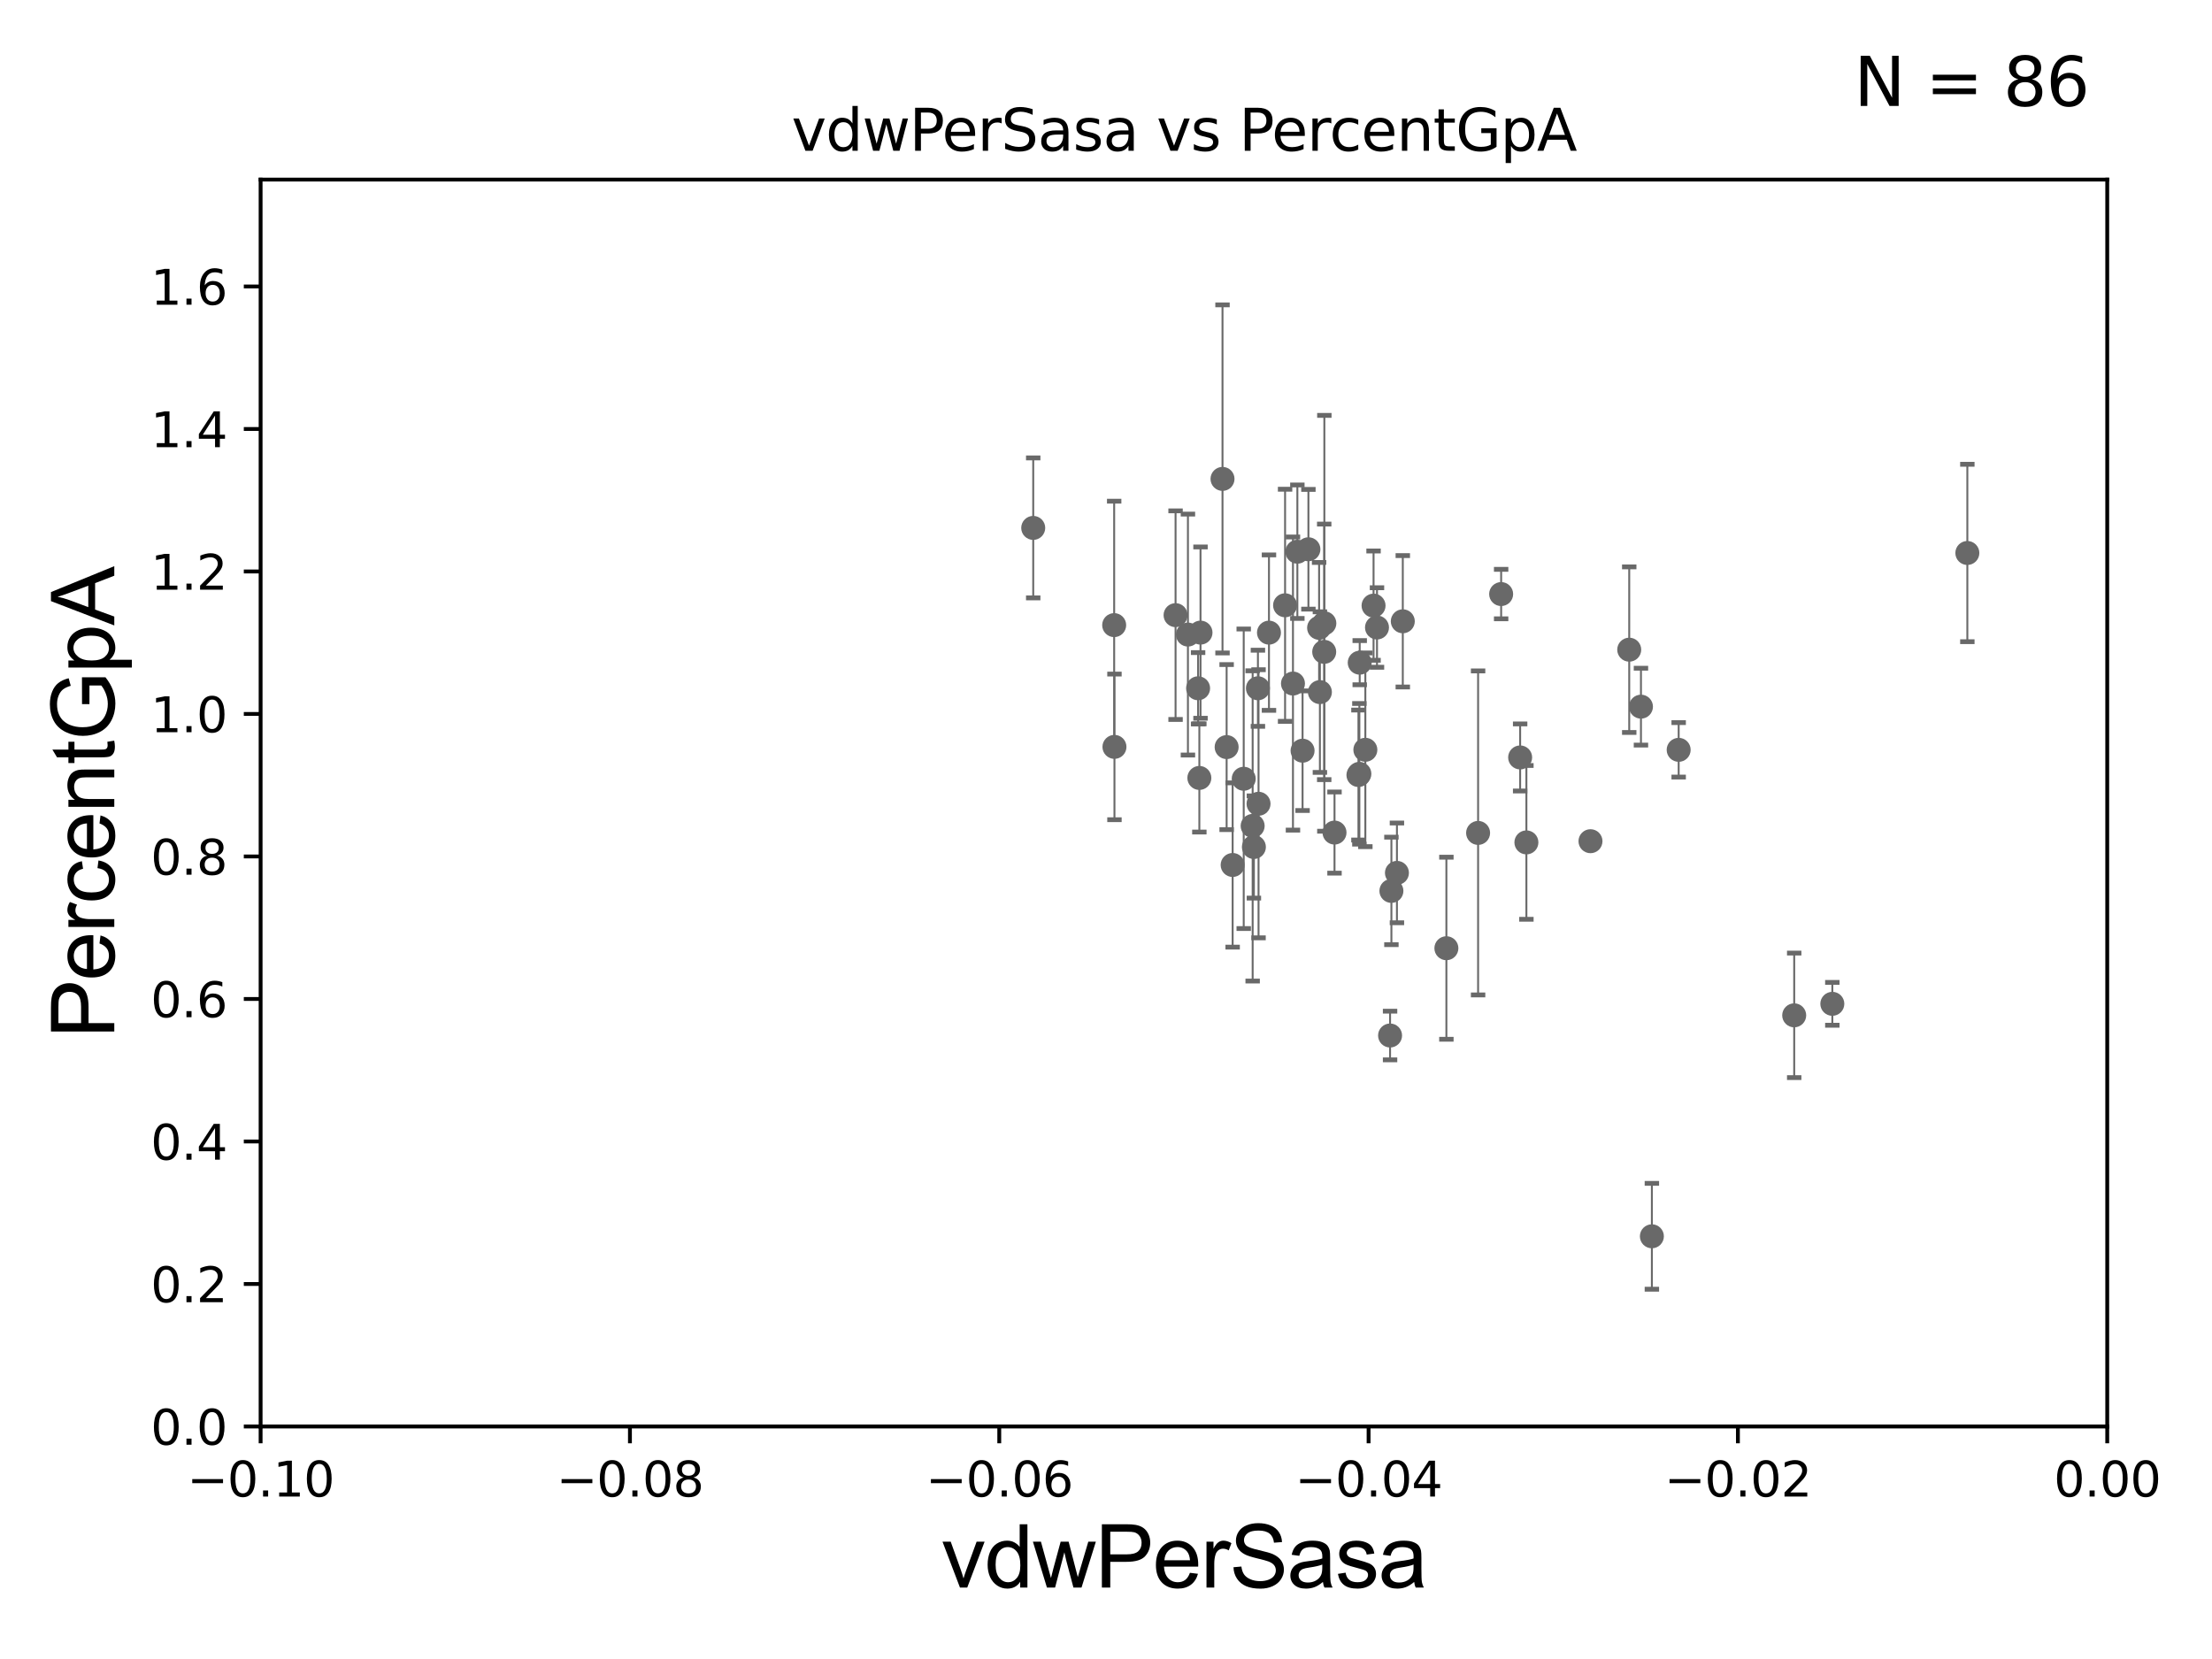 <?xml version="1.0" encoding="utf-8" standalone="no"?>
<!DOCTYPE svg PUBLIC "-//W3C//DTD SVG 1.1//EN"
  "http://www.w3.org/Graphics/SVG/1.1/DTD/svg11.dtd">
<svg xmlns:xlink="http://www.w3.org/1999/xlink" width="460.8pt" height="345.6pt" viewBox="0 0 460.8 345.6" xmlns="http://www.w3.org/2000/svg" version="1.1">
 <defs>
  <style type="text/css">*{stroke-linejoin: round; stroke-linecap: butt}</style>
 </defs>
 <g id="figure_1">
  <g id="patch_1">
   <path d="M 0 345.6 
L 460.8 345.6 
L 460.8 0 
L 0 0 
z
" style="fill: #ffffff"/>
  </g>
  <g id="axes_1">
   <g id="patch_2">
    <path d="M 54.29 297.16 
L 438.975 297.16 
L 438.975 37.411 
L 54.29 37.411 
z
" style="fill: #ffffff"/>
   </g>
   <g id="PathCollection_1">
    <defs>
     <path id="m5ed4666406" d="M 0 1.118 
C 0.297 1.118 0.581 1 0.791 0.791 
C 1 0.581 1.118 0.297 1.118 0 
C 1.118 -0.297 1 -0.581 0.791 -0.791 
C 0.581 -1 0.297 -1.118 0 -1.118 
C -0.297 -1.118 -0.581 -1 -0.791 -0.791 
C -1 -0.581 -1.118 -0.297 -1.118 0 
C -1.118 0.297 -1 0.581 -0.791 0.791 
C -0.581 1 -0.297 1.118 0 1.118 
z
" style="stroke: #696969"/>
    </defs>
    <g clip-path="url(#p2c6ff2f443)">
     <use xlink:href="#m5ed4666406" x="262.049" y="143.379" style="fill: #696969; stroke: #696969"/>
     <use xlink:href="#m5ed4666406" x="837.781" y="250.135" style="fill: #696969; stroke: #696969"/>
     <use xlink:href="#m5ed4666406" x="562.268" y="262.321" style="fill: #696969; stroke: #696969"/>
     <use xlink:href="#m5ed4666406" x="602.923" y="193.938" style="fill: #696969; stroke: #696969"/>
     <use xlink:href="#m5ed4666406" x="284.428" y="156.194" style="fill: #696969; stroke: #696969"/>
     <use xlink:href="#m5ed4666406" x="286.853" y="130.72" style="fill: #696969; stroke: #696969"/>
     <use xlink:href="#m5ed4666406" x="19341.605" y="183.593" style="fill: #696969; stroke: #696969"/>
     <use xlink:href="#m5ed4666406" x="714.254" y="179.908" style="fill: #696969; stroke: #696969"/>
     <use xlink:href="#m5ed4666406" x="307.915" y="173.512" style="fill: #696969; stroke: #696969"/>
     <use xlink:href="#m5ed4666406" x="2626.316" y="247.249" style="fill: #696969; stroke: #696969"/>
     <use xlink:href="#m5ed4666406" x="9501.322" y="191.818" style="fill: #696969; stroke: #696969"/>
     <use xlink:href="#m5ed4666406" x="260.951" y="172.053" style="fill: #696969; stroke: #696969"/>
     <use xlink:href="#m5ed4666406" x="301.309" y="197.533" style="fill: #696969; stroke: #696969"/>
     <use xlink:href="#m5ed4666406" x="466.018" y="136.023" style="fill: #696969; stroke: #696969"/>
     <use xlink:href="#m5ed4666406" x="275.887" y="129.845" style="fill: #696969; stroke: #696969"/>
     <use xlink:href="#m5ed4666406" x="286.137" y="126.165" style="fill: #696969; stroke: #696969"/>
     <use xlink:href="#m5ed4666406" x="249.847" y="162.059" style="fill: #696969; stroke: #696969"/>
     <use xlink:href="#m5ed4666406" x="282.988" y="161.454" style="fill: #696969; stroke: #696969"/>
     <use xlink:href="#m5ed4666406" x="633.446" y="268.127" style="fill: #696969; stroke: #696969"/>
     <use xlink:href="#m5ed4666406" x="6573.427" y="259.199" style="fill: #696969; stroke: #696969"/>
     <use xlink:href="#m5ed4666406" x="317.977" y="175.487" style="fill: #696969; stroke: #696969"/>
     <use xlink:href="#m5ed4666406" x="2443.223" y="271.421" style="fill: #696969; stroke: #696969"/>
     <use xlink:href="#m5ed4666406" x="33178.6" y="271.421" style="fill: #696969; stroke: #696969"/>
     <use xlink:href="#m5ed4666406" x="33178.6" y="243.366" style="fill: #696969; stroke: #696969"/>
     <use xlink:href="#m5ed4666406" x="876.866" y="243.366" style="fill: #696969; stroke: #696969"/>
     <use xlink:href="#m5ed4666406" x="291.007" y="181.837" style="fill: #696969; stroke: #696969"/>
     <use xlink:href="#m5ed4666406" x="1060.107" y="254.293" style="fill: #696969; stroke: #696969"/>
     <use xlink:href="#m5ed4666406" x="33178.6" y="254.335" style="fill: #696969; stroke: #696969"/>
     <use xlink:href="#m5ed4666406" x="33178.6" y="157.126" style="fill: #696969; stroke: #696969"/>
     <use xlink:href="#m5ed4666406" x="349.698" y="156.205" style="fill: #696969; stroke: #696969"/>
     <use xlink:href="#m5ed4666406" x="993.267" y="275.812" style="fill: #696969; stroke: #696969"/>
     <use xlink:href="#m5ed4666406" x="550.567" y="166.435" style="fill: #696969; stroke: #696969"/>
     <use xlink:href="#m5ed4666406" x="33178.6" y="168.428" style="fill: #696969; stroke: #696969"/>
     <use xlink:href="#m5ed4666406" x="33178.6" y="210.276" style="fill: #696969; stroke: #696969"/>
     <use xlink:href="#m5ed4666406" x="381.707" y="209.115" style="fill: #696969; stroke: #696969"/>
     <use xlink:href="#m5ed4666406" x="8627.377" y="268.053" style="fill: #696969; stroke: #696969"/>
     <use xlink:href="#m5ed4666406" x="650.018" y="274.025" style="fill: #696969; stroke: #696969"/>
     <use xlink:href="#m5ed4666406" x="316.674" y="157.789" style="fill: #696969; stroke: #696969"/>
     <use xlink:href="#m5ed4666406" x="6139.967" y="262.158" style="fill: #696969; stroke: #696969"/>
     <use xlink:href="#m5ed4666406" x="339.398" y="135.341" style="fill: #696969; stroke: #696969"/>
     <use xlink:href="#m5ed4666406" x="344.117" y="257.542" style="fill: #696969; stroke: #696969"/>
     <use xlink:href="#m5ed4666406" x="9828.716" y="168.917" style="fill: #696969; stroke: #696969"/>
     <use xlink:href="#m5ed4666406" x="33178.6" y="168.716" style="fill: #696969; stroke: #696969"/>
     <use xlink:href="#m5ed4666406" x="33178.6" y="134.261" style="fill: #696969; stroke: #696969"/>
     <use xlink:href="#m5ed4666406" x="312.716" y="123.755" style="fill: #696969; stroke: #696969"/>
     <use xlink:href="#m5ed4666406" x="255.53" y="155.633" style="fill: #696969; stroke: #696969"/>
     <use xlink:href="#m5ed4666406" x="275.856" y="135.793" style="fill: #696969; stroke: #696969"/>
     <use xlink:href="#m5ed4666406" x="264.349" y="131.79" style="fill: #696969; stroke: #696969"/>
     <use xlink:href="#m5ed4666406" x="274.96" y="144.177" style="fill: #696969; stroke: #696969"/>
     <use xlink:href="#m5ed4666406" x="409.834" y="115.196" style="fill: #696969; stroke: #696969"/>
     <use xlink:href="#m5ed4666406" x="250.088" y="131.784" style="fill: #696969; stroke: #696969"/>
     <use xlink:href="#m5ed4666406" x="262.177" y="167.44" style="fill: #696969; stroke: #696969"/>
     <use xlink:href="#m5ed4666406" x="1529.006" y="145.526" style="fill: #696969; stroke: #696969"/>
     <use xlink:href="#m5ed4666406" x="269.348" y="142.396" style="fill: #696969; stroke: #696969"/>
     <use xlink:href="#m5ed4666406" x="278.004" y="173.439" style="fill: #696969; stroke: #696969"/>
     <use xlink:href="#m5ed4666406" x="215.239" y="109.972" style="fill: #696969; stroke: #696969"/>
     <use xlink:href="#m5ed4666406" x="270.264" y="114.931" style="fill: #696969; stroke: #696969"/>
     <use xlink:href="#m5ed4666406" x="271.35" y="156.382" style="fill: #696969; stroke: #696969"/>
     <use xlink:href="#m5ed4666406" x="249.586" y="143.381" style="fill: #696969; stroke: #696969"/>
     <use xlink:href="#m5ed4666406" x="244.893" y="128.148" style="fill: #696969; stroke: #696969"/>
     <use xlink:href="#m5ed4666406" x="283.182" y="161.202" style="fill: #696969; stroke: #696969"/>
     <use xlink:href="#m5ed4666406" x="247.468" y="132.192" style="fill: #696969; stroke: #696969"/>
     <use xlink:href="#m5ed4666406" x="2513.763" y="163.235" style="fill: #696969; stroke: #696969"/>
     <use xlink:href="#m5ed4666406" x="256.782" y="180.191" style="fill: #696969; stroke: #696969"/>
     <use xlink:href="#m5ed4666406" x="33178.6" y="191.786" style="fill: #696969; stroke: #696969"/>
     <use xlink:href="#m5ed4666406" x="33178.6" y="176.067" style="fill: #696969; stroke: #696969"/>
     <use xlink:href="#m5ed4666406" x="259.089" y="162.23" style="fill: #696969; stroke: #696969"/>
     <use xlink:href="#m5ed4666406" x="254.672" y="99.765" style="fill: #696969; stroke: #696969"/>
     <use xlink:href="#m5ed4666406" x="289.856" y="185.593" style="fill: #696969; stroke: #696969"/>
     <use xlink:href="#m5ed4666406" x="331.326" y="175.238" style="fill: #696969; stroke: #696969"/>
     <use xlink:href="#m5ed4666406" x="292.228" y="129.427" style="fill: #696969; stroke: #696969"/>
     <use xlink:href="#m5ed4666406" x="2049.655" y="153.76" style="fill: #696969; stroke: #696969"/>
     <use xlink:href="#m5ed4666406" x="3471.258" y="134.451" style="fill: #696969; stroke: #696969"/>
     <use xlink:href="#m5ed4666406" x="267.706" y="126.093" style="fill: #696969; stroke: #696969"/>
     <use xlink:href="#m5ed4666406" x="289.577" y="215.715" style="fill: #696969; stroke: #696969"/>
     <use xlink:href="#m5ed4666406" x="261.208" y="176.448" style="fill: #696969; stroke: #696969"/>
     <use xlink:href="#m5ed4666406" x="494.229" y="152.266" style="fill: #696969; stroke: #696969"/>
     <use xlink:href="#m5ed4666406" x="22511.984" y="173.206" style="fill: #696969; stroke: #696969"/>
     <use xlink:href="#m5ed4666406" x="232.162" y="155.588" style="fill: #696969; stroke: #696969"/>
     <use xlink:href="#m5ed4666406" x="283.254" y="138.048" style="fill: #696969; stroke: #696969"/>
     <use xlink:href="#m5ed4666406" x="341.841" y="147.21" style="fill: #696969; stroke: #696969"/>
     <use xlink:href="#m5ed4666406" x="232.102" y="130.224" style="fill: #696969; stroke: #696969"/>
     <use xlink:href="#m5ed4666406" x="373.765" y="211.513" style="fill: #696969; stroke: #696969"/>
     <use xlink:href="#m5ed4666406" x="933.383" y="173.521" style="fill: #696969; stroke: #696969"/>
     <use xlink:href="#m5ed4666406" x="274.793" y="130.79" style="fill: #696969; stroke: #696969"/>
     <use xlink:href="#m5ed4666406" x="33178.6" y="130.828" style="fill: #696969; stroke: #696969"/>
     <use xlink:href="#m5ed4666406" x="33178.6" y="114.47" style="fill: #696969; stroke: #696969"/>
     <use xlink:href="#m5ed4666406" x="272.566" y="114.422" style="fill: #696969; stroke: #696969"/>
     <use xlink:href="#m5ed4666406" x="12114.587" y="251.681" style="fill: #696969; stroke: #696969"/>
    </g>
   </g>
   <g id="matplotlib.axis_1">
    <g id="xtick_1">
     <g id="line2d_1">
      <defs>
       <path id="m965221adb1" d="M 0 0 
L 0 3.5 
" style="stroke: #000000; stroke-width: 0.8"/>
      </defs>
      <g>
       <use xlink:href="#m965221adb1" x="54.29" y="297.16" style="stroke: #000000; stroke-width: 0.8"/>
      </g>
     </g>
     <g id="text_1">
      <!-- −0.10 -->
      <g transform="translate(38.967 311.758)scale(0.1 -0.1)">
       <defs>
        <path id="DejaVuSans-2212" d="M 678 2272 
L 4684 2272 
L 4684 1741 
L 678 1741 
L 678 2272 
z
" transform="scale(0.016)"/>
        <path id="DejaVuSans-30" d="M 2034 4250 
Q 1547 4250 1301 3770 
Q 1056 3291 1056 2328 
Q 1056 1369 1301 889 
Q 1547 409 2034 409 
Q 2525 409 2770 889 
Q 3016 1369 3016 2328 
Q 3016 3291 2770 3770 
Q 2525 4250 2034 4250 
z
M 2034 4750 
Q 2819 4750 3233 4129 
Q 3647 3509 3647 2328 
Q 3647 1150 3233 529 
Q 2819 -91 2034 -91 
Q 1250 -91 836 529 
Q 422 1150 422 2328 
Q 422 3509 836 4129 
Q 1250 4750 2034 4750 
z
" transform="scale(0.016)"/>
        <path id="DejaVuSans-2e" d="M 684 794 
L 1344 794 
L 1344 0 
L 684 0 
L 684 794 
z
" transform="scale(0.016)"/>
        <path id="DejaVuSans-31" d="M 794 531 
L 1825 531 
L 1825 4091 
L 703 3866 
L 703 4441 
L 1819 4666 
L 2450 4666 
L 2450 531 
L 3481 531 
L 3481 0 
L 794 0 
L 794 531 
z
" transform="scale(0.016)"/>
       </defs>
       <use xlink:href="#DejaVuSans-2212"/>
       <use xlink:href="#DejaVuSans-30" x="83.789"/>
       <use xlink:href="#DejaVuSans-2e" x="147.412"/>
       <use xlink:href="#DejaVuSans-31" x="179.199"/>
       <use xlink:href="#DejaVuSans-30" x="242.822"/>
      </g>
     </g>
    </g>
    <g id="xtick_2">
     <g id="line2d_2">
      <g>
       <use xlink:href="#m965221adb1" x="131.227" y="297.16" style="stroke: #000000; stroke-width: 0.8"/>
      </g>
     </g>
     <g id="text_2">
      <!-- −0.08 -->
      <g transform="translate(115.904 311.758)scale(0.1 -0.1)">
       <defs>
        <path id="DejaVuSans-38" d="M 2034 2216 
Q 1584 2216 1326 1975 
Q 1069 1734 1069 1313 
Q 1069 891 1326 650 
Q 1584 409 2034 409 
Q 2484 409 2743 651 
Q 3003 894 3003 1313 
Q 3003 1734 2745 1975 
Q 2488 2216 2034 2216 
z
M 1403 2484 
Q 997 2584 770 2862 
Q 544 3141 544 3541 
Q 544 4100 942 4425 
Q 1341 4750 2034 4750 
Q 2731 4750 3128 4425 
Q 3525 4100 3525 3541 
Q 3525 3141 3298 2862 
Q 3072 2584 2669 2484 
Q 3125 2378 3379 2068 
Q 3634 1759 3634 1313 
Q 3634 634 3220 271 
Q 2806 -91 2034 -91 
Q 1263 -91 848 271 
Q 434 634 434 1313 
Q 434 1759 690 2068 
Q 947 2378 1403 2484 
z
M 1172 3481 
Q 1172 3119 1398 2916 
Q 1625 2713 2034 2713 
Q 2441 2713 2670 2916 
Q 2900 3119 2900 3481 
Q 2900 3844 2670 4047 
Q 2441 4250 2034 4250 
Q 1625 4250 1398 4047 
Q 1172 3844 1172 3481 
z
" transform="scale(0.016)"/>
       </defs>
       <use xlink:href="#DejaVuSans-2212"/>
       <use xlink:href="#DejaVuSans-30" x="83.789"/>
       <use xlink:href="#DejaVuSans-2e" x="147.412"/>
       <use xlink:href="#DejaVuSans-30" x="179.199"/>
       <use xlink:href="#DejaVuSans-38" x="242.822"/>
      </g>
     </g>
    </g>
    <g id="xtick_3">
     <g id="line2d_3">
      <g>
       <use xlink:href="#m965221adb1" x="208.164" y="297.16" style="stroke: #000000; stroke-width: 0.8"/>
      </g>
     </g>
     <g id="text_3">
      <!-- −0.06 -->
      <g transform="translate(192.841 311.758)scale(0.1 -0.1)">
       <defs>
        <path id="DejaVuSans-36" d="M 2113 2584 
Q 1688 2584 1439 2293 
Q 1191 2003 1191 1497 
Q 1191 994 1439 701 
Q 1688 409 2113 409 
Q 2538 409 2786 701 
Q 3034 994 3034 1497 
Q 3034 2003 2786 2293 
Q 2538 2584 2113 2584 
z
M 3366 4563 
L 3366 3988 
Q 3128 4100 2886 4159 
Q 2644 4219 2406 4219 
Q 1781 4219 1451 3797 
Q 1122 3375 1075 2522 
Q 1259 2794 1537 2939 
Q 1816 3084 2150 3084 
Q 2853 3084 3261 2657 
Q 3669 2231 3669 1497 
Q 3669 778 3244 343 
Q 2819 -91 2113 -91 
Q 1303 -91 875 529 
Q 447 1150 447 2328 
Q 447 3434 972 4092 
Q 1497 4750 2381 4750 
Q 2619 4750 2861 4703 
Q 3103 4656 3366 4563 
z
" transform="scale(0.016)"/>
       </defs>
       <use xlink:href="#DejaVuSans-2212"/>
       <use xlink:href="#DejaVuSans-30" x="83.789"/>
       <use xlink:href="#DejaVuSans-2e" x="147.412"/>
       <use xlink:href="#DejaVuSans-30" x="179.199"/>
       <use xlink:href="#DejaVuSans-36" x="242.822"/>
      </g>
     </g>
    </g>
    <g id="xtick_4">
     <g id="line2d_4">
      <g>
       <use xlink:href="#m965221adb1" x="285.101" y="297.16" style="stroke: #000000; stroke-width: 0.8"/>
      </g>
     </g>
     <g id="text_4">
      <!-- −0.04 -->
      <g transform="translate(269.778 311.758)scale(0.1 -0.1)">
       <defs>
        <path id="DejaVuSans-34" d="M 2419 4116 
L 825 1625 
L 2419 1625 
L 2419 4116 
z
M 2253 4666 
L 3047 4666 
L 3047 1625 
L 3713 1625 
L 3713 1100 
L 3047 1100 
L 3047 0 
L 2419 0 
L 2419 1100 
L 313 1100 
L 313 1709 
L 2253 4666 
z
" transform="scale(0.016)"/>
       </defs>
       <use xlink:href="#DejaVuSans-2212"/>
       <use xlink:href="#DejaVuSans-30" x="83.789"/>
       <use xlink:href="#DejaVuSans-2e" x="147.412"/>
       <use xlink:href="#DejaVuSans-30" x="179.199"/>
       <use xlink:href="#DejaVuSans-34" x="242.822"/>
      </g>
     </g>
    </g>
    <g id="xtick_5">
     <g id="line2d_5">
      <g>
       <use xlink:href="#m965221adb1" x="362.038" y="297.16" style="stroke: #000000; stroke-width: 0.8"/>
      </g>
     </g>
     <g id="text_5">
      <!-- −0.02 -->
      <g transform="translate(346.715 311.758)scale(0.1 -0.1)">
       <defs>
        <path id="DejaVuSans-32" d="M 1228 531 
L 3431 531 
L 3431 0 
L 469 0 
L 469 531 
Q 828 903 1448 1529 
Q 2069 2156 2228 2338 
Q 2531 2678 2651 2914 
Q 2772 3150 2772 3378 
Q 2772 3750 2511 3984 
Q 2250 4219 1831 4219 
Q 1534 4219 1204 4116 
Q 875 4013 500 3803 
L 500 4441 
Q 881 4594 1212 4672 
Q 1544 4750 1819 4750 
Q 2544 4750 2975 4387 
Q 3406 4025 3406 3419 
Q 3406 3131 3298 2873 
Q 3191 2616 2906 2266 
Q 2828 2175 2409 1742 
Q 1991 1309 1228 531 
z
" transform="scale(0.016)"/>
       </defs>
       <use xlink:href="#DejaVuSans-2212"/>
       <use xlink:href="#DejaVuSans-30" x="83.789"/>
       <use xlink:href="#DejaVuSans-2e" x="147.412"/>
       <use xlink:href="#DejaVuSans-30" x="179.199"/>
       <use xlink:href="#DejaVuSans-32" x="242.822"/>
      </g>
     </g>
    </g>
    <g id="xtick_6">
     <g id="line2d_6">
      <g>
       <use xlink:href="#m965221adb1" x="438.975" y="297.16" style="stroke: #000000; stroke-width: 0.8"/>
      </g>
     </g>
     <g id="text_6">
      <!-- 0.00 -->
      <g transform="translate(427.842 311.758)scale(0.1 -0.1)">
       <use xlink:href="#DejaVuSans-30"/>
       <use xlink:href="#DejaVuSans-2e" x="63.623"/>
       <use xlink:href="#DejaVuSans-30" x="95.41"/>
       <use xlink:href="#DejaVuSans-30" x="159.033"/>
      </g>
     </g>
    </g>
    <g id="text_7">
     <!-- vdwPerSasa -->
     <g transform="translate(196.11 330.722)scale(0.18 -0.18)">
      <defs>
       <path id="ArialMT-76" d="M 1344 0 
L 81 3319 
L 675 3319 
L 1388 1331 
Q 1503 1009 1600 663 
Q 1675 925 1809 1294 
L 2547 3319 
L 3125 3319 
L 1869 0 
L 1344 0 
z
" transform="scale(0.016)"/>
       <path id="ArialMT-64" d="M 2575 0 
L 2575 419 
Q 2259 -75 1647 -75 
Q 1250 -75 917 144 
Q 584 363 401 755 
Q 219 1147 219 1656 
Q 219 2153 384 2558 
Q 550 2963 881 3178 
Q 1213 3394 1622 3394 
Q 1922 3394 2156 3267 
Q 2391 3141 2538 2938 
L 2538 4581 
L 3097 4581 
L 3097 0 
L 2575 0 
z
M 797 1656 
Q 797 1019 1065 703 
Q 1334 388 1700 388 
Q 2069 388 2326 689 
Q 2584 991 2584 1609 
Q 2584 2291 2321 2609 
Q 2059 2928 1675 2928 
Q 1300 2928 1048 2622 
Q 797 2316 797 1656 
z
" transform="scale(0.016)"/>
       <path id="ArialMT-77" d="M 1034 0 
L 19 3319 
L 600 3319 
L 1128 1403 
L 1325 691 
Q 1338 744 1497 1375 
L 2025 3319 
L 2603 3319 
L 3100 1394 
L 3266 759 
L 3456 1400 
L 4025 3319 
L 4572 3319 
L 3534 0 
L 2950 0 
L 2422 1988 
L 2294 2553 
L 1622 0 
L 1034 0 
z
" transform="scale(0.016)"/>
       <path id="ArialMT-50" d="M 494 0 
L 494 4581 
L 2222 4581 
Q 2678 4581 2919 4538 
Q 3256 4481 3484 4323 
Q 3713 4166 3852 3881 
Q 3991 3597 3991 3256 
Q 3991 2672 3619 2267 
Q 3247 1863 2275 1863 
L 1100 1863 
L 1100 0 
L 494 0 
z
M 1100 2403 
L 2284 2403 
Q 2872 2403 3119 2622 
Q 3366 2841 3366 3238 
Q 3366 3525 3220 3729 
Q 3075 3934 2838 4000 
Q 2684 4041 2272 4041 
L 1100 4041 
L 1100 2403 
z
" transform="scale(0.016)"/>
       <path id="ArialMT-65" d="M 2694 1069 
L 3275 997 
Q 3138 488 2766 206 
Q 2394 -75 1816 -75 
Q 1088 -75 661 373 
Q 234 822 234 1631 
Q 234 2469 665 2931 
Q 1097 3394 1784 3394 
Q 2450 3394 2872 2941 
Q 3294 2488 3294 1666 
Q 3294 1616 3291 1516 
L 816 1516 
Q 847 969 1125 678 
Q 1403 388 1819 388 
Q 2128 388 2347 550 
Q 2566 713 2694 1069 
z
M 847 1978 
L 2700 1978 
Q 2663 2397 2488 2606 
Q 2219 2931 1791 2931 
Q 1403 2931 1139 2672 
Q 875 2413 847 1978 
z
" transform="scale(0.016)"/>
       <path id="ArialMT-72" d="M 416 0 
L 416 3319 
L 922 3319 
L 922 2816 
Q 1116 3169 1280 3281 
Q 1444 3394 1641 3394 
Q 1925 3394 2219 3213 
L 2025 2691 
Q 1819 2813 1613 2813 
Q 1428 2813 1281 2702 
Q 1134 2591 1072 2394 
Q 978 2094 978 1738 
L 978 0 
L 416 0 
z
" transform="scale(0.016)"/>
       <path id="ArialMT-53" d="M 288 1472 
L 859 1522 
Q 900 1178 1048 958 
Q 1197 738 1509 602 
Q 1822 466 2213 466 
Q 2559 466 2825 569 
Q 3091 672 3220 851 
Q 3350 1031 3350 1244 
Q 3350 1459 3225 1620 
Q 3100 1781 2813 1891 
Q 2628 1963 1997 2114 
Q 1366 2266 1113 2400 
Q 784 2572 623 2826 
Q 463 3081 463 3397 
Q 463 3744 659 4045 
Q 856 4347 1234 4503 
Q 1613 4659 2075 4659 
Q 2584 4659 2973 4495 
Q 3363 4331 3572 4012 
Q 3781 3694 3797 3291 
L 3216 3247 
Q 3169 3681 2898 3903 
Q 2628 4125 2100 4125 
Q 1550 4125 1298 3923 
Q 1047 3722 1047 3438 
Q 1047 3191 1225 3031 
Q 1400 2872 2139 2705 
Q 2878 2538 3153 2413 
Q 3553 2228 3743 1945 
Q 3934 1663 3934 1294 
Q 3934 928 3725 604 
Q 3516 281 3123 101 
Q 2731 -78 2241 -78 
Q 1619 -78 1198 103 
Q 778 284 539 648 
Q 300 1013 288 1472 
z
" transform="scale(0.016)"/>
       <path id="ArialMT-61" d="M 2588 409 
Q 2275 144 1986 34 
Q 1697 -75 1366 -75 
Q 819 -75 525 192 
Q 231 459 231 875 
Q 231 1119 342 1320 
Q 453 1522 633 1644 
Q 813 1766 1038 1828 
Q 1203 1872 1538 1913 
Q 2219 1994 2541 2106 
Q 2544 2222 2544 2253 
Q 2544 2597 2384 2738 
Q 2169 2928 1744 2928 
Q 1347 2928 1158 2789 
Q 969 2650 878 2297 
L 328 2372 
Q 403 2725 575 2942 
Q 747 3159 1072 3276 
Q 1397 3394 1825 3394 
Q 2250 3394 2515 3294 
Q 2781 3194 2906 3042 
Q 3031 2891 3081 2659 
Q 3109 2516 3109 2141 
L 3109 1391 
Q 3109 606 3145 398 
Q 3181 191 3288 0 
L 2700 0 
Q 2613 175 2588 409 
z
M 2541 1666 
Q 2234 1541 1622 1453 
Q 1275 1403 1131 1340 
Q 988 1278 909 1158 
Q 831 1038 831 891 
Q 831 666 1001 516 
Q 1172 366 1500 366 
Q 1825 366 2078 508 
Q 2331 650 2450 897 
Q 2541 1088 2541 1459 
L 2541 1666 
z
" transform="scale(0.016)"/>
       <path id="ArialMT-73" d="M 197 991 
L 753 1078 
Q 800 744 1014 566 
Q 1228 388 1613 388 
Q 2000 388 2187 545 
Q 2375 703 2375 916 
Q 2375 1106 2209 1216 
Q 2094 1291 1634 1406 
Q 1016 1563 777 1677 
Q 538 1791 414 1992 
Q 291 2194 291 2438 
Q 291 2659 392 2848 
Q 494 3038 669 3163 
Q 800 3259 1026 3326 
Q 1253 3394 1513 3394 
Q 1903 3394 2198 3281 
Q 2494 3169 2634 2976 
Q 2775 2784 2828 2463 
L 2278 2388 
Q 2241 2644 2061 2787 
Q 1881 2931 1553 2931 
Q 1166 2931 1000 2803 
Q 834 2675 834 2503 
Q 834 2394 903 2306 
Q 972 2216 1119 2156 
Q 1203 2125 1616 2013 
Q 2213 1853 2448 1751 
Q 2684 1650 2818 1456 
Q 2953 1263 2953 975 
Q 2953 694 2789 445 
Q 2625 197 2315 61 
Q 2006 -75 1616 -75 
Q 969 -75 630 194 
Q 291 463 197 991 
z
" transform="scale(0.016)"/>
      </defs>
      <use xlink:href="#ArialMT-76"/>
      <use xlink:href="#ArialMT-64" x="50"/>
      <use xlink:href="#ArialMT-77" x="105.615"/>
      <use xlink:href="#ArialMT-50" x="177.832"/>
      <use xlink:href="#ArialMT-65" x="244.531"/>
      <use xlink:href="#ArialMT-72" x="300.146"/>
      <use xlink:href="#ArialMT-53" x="333.447"/>
      <use xlink:href="#ArialMT-61" x="400.146"/>
      <use xlink:href="#ArialMT-73" x="455.762"/>
      <use xlink:href="#ArialMT-61" x="505.762"/>
     </g>
    </g>
   </g>
   <g id="matplotlib.axis_2">
    <g id="ytick_1">
     <g id="line2d_7">
      <defs>
       <path id="m849394c5bc" d="M 0 0 
L -3.5 0 
" style="stroke: #000000; stroke-width: 0.8"/>
      </defs>
      <g>
       <use xlink:href="#m849394c5bc" x="54.29" y="297.16" style="stroke: #000000; stroke-width: 0.8"/>
      </g>
     </g>
     <g id="text_8">
      <!-- 0.0 -->
      <g transform="translate(31.387 300.959)scale(0.1 -0.1)">
       <use xlink:href="#DejaVuSans-30"/>
       <use xlink:href="#DejaVuSans-2e" x="63.623"/>
       <use xlink:href="#DejaVuSans-30" x="95.41"/>
      </g>
     </g>
    </g>
    <g id="ytick_2">
     <g id="line2d_8">
      <g>
       <use xlink:href="#m849394c5bc" x="54.29" y="267.474" style="stroke: #000000; stroke-width: 0.8"/>
      </g>
     </g>
     <g id="text_9">
      <!-- 0.2 -->
      <g transform="translate(31.387 271.274)scale(0.1 -0.1)">
       <use xlink:href="#DejaVuSans-30"/>
       <use xlink:href="#DejaVuSans-2e" x="63.623"/>
       <use xlink:href="#DejaVuSans-32" x="95.41"/>
      </g>
     </g>
    </g>
    <g id="ytick_3">
     <g id="line2d_9">
      <g>
       <use xlink:href="#m849394c5bc" x="54.29" y="237.789" style="stroke: #000000; stroke-width: 0.8"/>
      </g>
     </g>
     <g id="text_10">
      <!-- 0.4 -->
      <g transform="translate(31.387 241.588)scale(0.1 -0.1)">
       <use xlink:href="#DejaVuSans-30"/>
       <use xlink:href="#DejaVuSans-2e" x="63.623"/>
       <use xlink:href="#DejaVuSans-34" x="95.41"/>
      </g>
     </g>
    </g>
    <g id="ytick_4">
     <g id="line2d_10">
      <g>
       <use xlink:href="#m849394c5bc" x="54.29" y="208.103" style="stroke: #000000; stroke-width: 0.8"/>
      </g>
     </g>
     <g id="text_11">
      <!-- 0.6 -->
      <g transform="translate(31.387 211.902)scale(0.1 -0.1)">
       <use xlink:href="#DejaVuSans-30"/>
       <use xlink:href="#DejaVuSans-2e" x="63.623"/>
       <use xlink:href="#DejaVuSans-36" x="95.41"/>
      </g>
     </g>
    </g>
    <g id="ytick_5">
     <g id="line2d_11">
      <g>
       <use xlink:href="#m849394c5bc" x="54.29" y="178.418" style="stroke: #000000; stroke-width: 0.8"/>
      </g>
     </g>
     <g id="text_12">
      <!-- 0.8 -->
      <g transform="translate(31.387 182.217)scale(0.1 -0.1)">
       <use xlink:href="#DejaVuSans-30"/>
       <use xlink:href="#DejaVuSans-2e" x="63.623"/>
       <use xlink:href="#DejaVuSans-38" x="95.41"/>
      </g>
     </g>
    </g>
    <g id="ytick_6">
     <g id="line2d_12">
      <g>
       <use xlink:href="#m849394c5bc" x="54.29" y="148.732" style="stroke: #000000; stroke-width: 0.8"/>
      </g>
     </g>
     <g id="text_13">
      <!-- 1.0 -->
      <g transform="translate(31.387 152.531)scale(0.1 -0.1)">
       <use xlink:href="#DejaVuSans-31"/>
       <use xlink:href="#DejaVuSans-2e" x="63.623"/>
       <use xlink:href="#DejaVuSans-30" x="95.41"/>
      </g>
     </g>
    </g>
    <g id="ytick_7">
     <g id="line2d_13">
      <g>
       <use xlink:href="#m849394c5bc" x="54.29" y="119.047" style="stroke: #000000; stroke-width: 0.8"/>
      </g>
     </g>
     <g id="text_14">
      <!-- 1.2 -->
      <g transform="translate(31.387 122.846)scale(0.1 -0.1)">
       <use xlink:href="#DejaVuSans-31"/>
       <use xlink:href="#DejaVuSans-2e" x="63.623"/>
       <use xlink:href="#DejaVuSans-32" x="95.41"/>
      </g>
     </g>
    </g>
    <g id="ytick_8">
     <g id="line2d_14">
      <g>
       <use xlink:href="#m849394c5bc" x="54.29" y="89.361" style="stroke: #000000; stroke-width: 0.8"/>
      </g>
     </g>
     <g id="text_15">
      <!-- 1.4 -->
      <g transform="translate(31.387 93.16)scale(0.1 -0.1)">
       <use xlink:href="#DejaVuSans-31"/>
       <use xlink:href="#DejaVuSans-2e" x="63.623"/>
       <use xlink:href="#DejaVuSans-34" x="95.41"/>
      </g>
     </g>
    </g>
    <g id="ytick_9">
     <g id="line2d_15">
      <g>
       <use xlink:href="#m849394c5bc" x="54.29" y="59.675" style="stroke: #000000; stroke-width: 0.8"/>
      </g>
     </g>
     <g id="text_16">
      <!-- 1.6 -->
      <g transform="translate(31.387 63.475)scale(0.1 -0.1)">
       <use xlink:href="#DejaVuSans-31"/>
       <use xlink:href="#DejaVuSans-2e" x="63.623"/>
       <use xlink:href="#DejaVuSans-36" x="95.41"/>
      </g>
     </g>
    </g>
    <g id="text_17">
     <!-- PercentGpA -->
     <g transform="translate(23.809 216.309)rotate(-90)scale(0.18 -0.18)">
      <defs>
       <path id="ArialMT-63" d="M 2588 1216 
L 3141 1144 
Q 3050 572 2676 248 
Q 2303 -75 1759 -75 
Q 1078 -75 664 370 
Q 250 816 250 1647 
Q 250 2184 428 2587 
Q 606 2991 970 3192 
Q 1334 3394 1763 3394 
Q 2303 3394 2647 3120 
Q 2991 2847 3088 2344 
L 2541 2259 
Q 2463 2594 2264 2762 
Q 2066 2931 1784 2931 
Q 1359 2931 1093 2626 
Q 828 2322 828 1663 
Q 828 994 1084 691 
Q 1341 388 1753 388 
Q 2084 388 2306 591 
Q 2528 794 2588 1216 
z
" transform="scale(0.016)"/>
       <path id="ArialMT-6e" d="M 422 0 
L 422 3319 
L 928 3319 
L 928 2847 
Q 1294 3394 1984 3394 
Q 2284 3394 2536 3286 
Q 2788 3178 2913 3003 
Q 3038 2828 3088 2588 
Q 3119 2431 3119 2041 
L 3119 0 
L 2556 0 
L 2556 2019 
Q 2556 2363 2490 2533 
Q 2425 2703 2258 2804 
Q 2091 2906 1866 2906 
Q 1506 2906 1245 2678 
Q 984 2450 984 1813 
L 984 0 
L 422 0 
z
" transform="scale(0.016)"/>
       <path id="ArialMT-74" d="M 1650 503 
L 1731 6 
Q 1494 -44 1306 -44 
Q 1000 -44 831 53 
Q 663 150 594 308 
Q 525 466 525 972 
L 525 2881 
L 113 2881 
L 113 3319 
L 525 3319 
L 525 4141 
L 1084 4478 
L 1084 3319 
L 1650 3319 
L 1650 2881 
L 1084 2881 
L 1084 941 
Q 1084 700 1114 631 
Q 1144 563 1211 522 
Q 1278 481 1403 481 
Q 1497 481 1650 503 
z
" transform="scale(0.016)"/>
       <path id="ArialMT-47" d="M 2638 1797 
L 2638 2334 
L 4578 2338 
L 4578 638 
Q 4131 281 3656 101 
Q 3181 -78 2681 -78 
Q 2006 -78 1454 211 
Q 903 500 622 1047 
Q 341 1594 341 2269 
Q 341 2938 620 3517 
Q 900 4097 1425 4378 
Q 1950 4659 2634 4659 
Q 3131 4659 3532 4498 
Q 3934 4338 4162 4050 
Q 4391 3763 4509 3300 
L 3963 3150 
Q 3859 3500 3706 3700 
Q 3553 3900 3268 4020 
Q 2984 4141 2638 4141 
Q 2222 4141 1919 4014 
Q 1616 3888 1430 3681 
Q 1244 3475 1141 3228 
Q 966 2803 966 2306 
Q 966 1694 1177 1281 
Q 1388 869 1791 669 
Q 2194 469 2647 469 
Q 3041 469 3416 620 
Q 3791 772 3984 944 
L 3984 1797 
L 2638 1797 
z
" transform="scale(0.016)"/>
       <path id="ArialMT-70" d="M 422 -1272 
L 422 3319 
L 934 3319 
L 934 2888 
Q 1116 3141 1344 3267 
Q 1572 3394 1897 3394 
Q 2322 3394 2647 3175 
Q 2972 2956 3137 2557 
Q 3303 2159 3303 1684 
Q 3303 1175 3120 767 
Q 2938 359 2589 142 
Q 2241 -75 1856 -75 
Q 1575 -75 1351 44 
Q 1128 163 984 344 
L 984 -1272 
L 422 -1272 
z
M 931 1641 
Q 931 1000 1190 694 
Q 1450 388 1819 388 
Q 2194 388 2461 705 
Q 2728 1022 2728 1688 
Q 2728 2322 2467 2637 
Q 2206 2953 1844 2953 
Q 1484 2953 1207 2617 
Q 931 2281 931 1641 
z
" transform="scale(0.016)"/>
       <path id="ArialMT-41" d="M -9 0 
L 1750 4581 
L 2403 4581 
L 4278 0 
L 3588 0 
L 3053 1388 
L 1138 1388 
L 634 0 
L -9 0 
z
M 1313 1881 
L 2866 1881 
L 2388 3150 
Q 2169 3728 2063 4100 
Q 1975 3659 1816 3225 
L 1313 1881 
z
" transform="scale(0.016)"/>
      </defs>
      <use xlink:href="#ArialMT-50"/>
      <use xlink:href="#ArialMT-65" x="66.699"/>
      <use xlink:href="#ArialMT-72" x="122.314"/>
      <use xlink:href="#ArialMT-63" x="155.615"/>
      <use xlink:href="#ArialMT-65" x="205.615"/>
      <use xlink:href="#ArialMT-6e" x="261.23"/>
      <use xlink:href="#ArialMT-74" x="316.846"/>
      <use xlink:href="#ArialMT-47" x="344.629"/>
      <use xlink:href="#ArialMT-70" x="422.412"/>
      <use xlink:href="#ArialMT-41" x="478.027"/>
     </g>
    </g>
   </g>
   <g id="LineCollection_1">
    <path d="M 262.049 151.307 
L 262.049 135.451 
" clip-path="url(#p2c6ff2f443)" style="fill: none; stroke: #696969; stroke-width: 0.4"/>
    <path clip-path="url(#p2c6ff2f443)" style="fill: none; stroke: #696969; stroke-width: 0.4"/>
    <path clip-path="url(#p2c6ff2f443)" style="fill: none; stroke: #696969; stroke-width: 0.4"/>
    <path clip-path="url(#p2c6ff2f443)" style="fill: none; stroke: #696969; stroke-width: 0.4"/>
    <path d="M 284.428 176.368 
L 284.428 136.02 
" clip-path="url(#p2c6ff2f443)" style="fill: none; stroke: #696969; stroke-width: 0.4"/>
    <path d="M 286.853 139.001 
L 286.853 122.439 
" clip-path="url(#p2c6ff2f443)" style="fill: none; stroke: #696969; stroke-width: 0.4"/>
    <path clip-path="url(#p2c6ff2f443)" style="fill: none; stroke: #696969; stroke-width: 0.4"/>
    <path clip-path="url(#p2c6ff2f443)" style="fill: none; stroke: #696969; stroke-width: 0.4"/>
    <path d="M 307.915 207.261 
L 307.915 139.763 
" clip-path="url(#p2c6ff2f443)" style="fill: none; stroke: #696969; stroke-width: 0.4"/>
    <path clip-path="url(#p2c6ff2f443)" style="fill: none; stroke: #696969; stroke-width: 0.4"/>
    <path clip-path="url(#p2c6ff2f443)" style="fill: none; stroke: #696969; stroke-width: 0.4"/>
    <path d="M 260.951 204.366 
L 260.951 139.74 
" clip-path="url(#p2c6ff2f443)" style="fill: none; stroke: #696969; stroke-width: 0.4"/>
    <path d="M 301.309 216.494 
L 301.309 178.571 
" clip-path="url(#p2c6ff2f443)" style="fill: none; stroke: #696969; stroke-width: 0.4"/>
    <path clip-path="url(#p2c6ff2f443)" style="fill: none; stroke: #696969; stroke-width: 0.4"/>
    <path d="M 275.887 173.156 
L 275.887 86.534 
" clip-path="url(#p2c6ff2f443)" style="fill: none; stroke: #696969; stroke-width: 0.4"/>
    <path d="M 286.137 137.548 
L 286.137 114.781 
" clip-path="url(#p2c6ff2f443)" style="fill: none; stroke: #696969; stroke-width: 0.4"/>
    <path d="M 249.847 173.326 
L 249.847 150.793 
" clip-path="url(#p2c6ff2f443)" style="fill: none; stroke: #696969; stroke-width: 0.4"/>
    <path d="M 282.988 174.992 
L 282.988 147.916 
" clip-path="url(#p2c6ff2f443)" style="fill: none; stroke: #696969; stroke-width: 0.4"/>
    <path clip-path="url(#p2c6ff2f443)" style="fill: none; stroke: #696969; stroke-width: 0.4"/>
    <path clip-path="url(#p2c6ff2f443)" style="fill: none; stroke: #696969; stroke-width: 0.4"/>
    <path d="M 317.977 191.506 
L 317.977 159.469 
" clip-path="url(#p2c6ff2f443)" style="fill: none; stroke: #696969; stroke-width: 0.4"/>
    <path clip-path="url(#p2c6ff2f443)" style="fill: none; stroke: #696969; stroke-width: 0.4"/>
    <path clip-path="url(#p2c6ff2f443)" style="fill: none; stroke: #696969; stroke-width: 0.4"/>
    <path clip-path="url(#p2c6ff2f443)" style="fill: none; stroke: #696969; stroke-width: 0.4"/>
    <path clip-path="url(#p2c6ff2f443)" style="fill: none; stroke: #696969; stroke-width: 0.4"/>
    <path clip-path="url(#p2c6ff2f443)" style="fill: none; stroke: #696969; stroke-width: 0.4"/>
    <path clip-path="url(#p2c6ff2f443)" style="fill: none; stroke: #696969; stroke-width: 0.4"/>
    <path d="M 291.007 192.225 
L 291.007 171.449 
" clip-path="url(#p2c6ff2f443)" style="fill: none; stroke: #696969; stroke-width: 0.4"/>
    <path clip-path="url(#p2c6ff2f443)" style="fill: none; stroke: #696969; stroke-width: 0.4"/>
    <path clip-path="url(#p2c6ff2f443)" style="fill: none; stroke: #696969; stroke-width: 0.4"/>
    <path d="M 349.698 161.88 
L 349.698 150.531 
" clip-path="url(#p2c6ff2f443)" style="fill: none; stroke: #696969; stroke-width: 0.4"/>
    <path clip-path="url(#p2c6ff2f443)" style="fill: none; stroke: #696969; stroke-width: 0.4"/>
    <path clip-path="url(#p2c6ff2f443)" style="fill: none; stroke: #696969; stroke-width: 0.4"/>
    <path clip-path="url(#p2c6ff2f443)" style="fill: none; stroke: #696969; stroke-width: 0.4"/>
    <path d="M 381.707 213.579 
L 381.707 204.65 
" clip-path="url(#p2c6ff2f443)" style="fill: none; stroke: #696969; stroke-width: 0.4"/>
    <path clip-path="url(#p2c6ff2f443)" style="fill: none; stroke: #696969; stroke-width: 0.4"/>
    <path clip-path="url(#p2c6ff2f443)" style="fill: none; stroke: #696969; stroke-width: 0.4"/>
    <path d="M 316.674 164.774 
L 316.674 150.805 
" clip-path="url(#p2c6ff2f443)" style="fill: none; stroke: #696969; stroke-width: 0.4"/>
    <path clip-path="url(#p2c6ff2f443)" style="fill: none; stroke: #696969; stroke-width: 0.4"/>
    <path d="M 339.398 152.589 
L 339.398 118.093 
" clip-path="url(#p2c6ff2f443)" style="fill: none; stroke: #696969; stroke-width: 0.4"/>
    <path d="M 344.117 268.568 
L 344.117 246.516 
" clip-path="url(#p2c6ff2f443)" style="fill: none; stroke: #696969; stroke-width: 0.4"/>
    <path clip-path="url(#p2c6ff2f443)" style="fill: none; stroke: #696969; stroke-width: 0.4"/>
    <path clip-path="url(#p2c6ff2f443)" style="fill: none; stroke: #696969; stroke-width: 0.4"/>
    <path d="M 312.716 128.905 
L 312.716 118.605 
" clip-path="url(#p2c6ff2f443)" style="fill: none; stroke: #696969; stroke-width: 0.4"/>
    <path d="M 255.53 172.826 
L 255.53 138.441 
" clip-path="url(#p2c6ff2f443)" style="fill: none; stroke: #696969; stroke-width: 0.4"/>
    <path d="M 275.856 162.411 
L 275.856 109.175 
" clip-path="url(#p2c6ff2f443)" style="fill: none; stroke: #696969; stroke-width: 0.4"/>
    <path d="M 264.349 147.978 
L 264.349 115.602 
" clip-path="url(#p2c6ff2f443)" style="fill: none; stroke: #696969; stroke-width: 0.4"/>
    <path d="M 274.96 160.901 
L 274.96 127.453 
" clip-path="url(#p2c6ff2f443)" style="fill: none; stroke: #696969; stroke-width: 0.4"/>
    <path d="M 409.834 133.675 
L 409.834 96.717 
" clip-path="url(#p2c6ff2f443)" style="fill: none; stroke: #696969; stroke-width: 0.4"/>
    <path d="M 250.088 149.626 
L 250.088 113.942 
" clip-path="url(#p2c6ff2f443)" style="fill: none; stroke: #696969; stroke-width: 0.4"/>
    <path d="M 262.177 195.368 
L 262.177 139.512 
" clip-path="url(#p2c6ff2f443)" style="fill: none; stroke: #696969; stroke-width: 0.4"/>
    <path clip-path="url(#p2c6ff2f443)" style="fill: none; stroke: #696969; stroke-width: 0.4"/>
    <path d="M 269.348 172.928 
L 269.348 111.863 
" clip-path="url(#p2c6ff2f443)" style="fill: none; stroke: #696969; stroke-width: 0.4"/>
    <path d="M 278.004 181.889 
L 278.004 164.988 
" clip-path="url(#p2c6ff2f443)" style="fill: none; stroke: #696969; stroke-width: 0.4"/>
    <path d="M 215.239 124.553 
L 215.239 95.392 
" clip-path="url(#p2c6ff2f443)" style="fill: none; stroke: #696969; stroke-width: 0.4"/>
    <path d="M 270.264 128.833 
L 270.264 101.029 
" clip-path="url(#p2c6ff2f443)" style="fill: none; stroke: #696969; stroke-width: 0.4"/>
    <path d="M 271.35 168.844 
L 271.35 143.921 
" clip-path="url(#p2c6ff2f443)" style="fill: none; stroke: #696969; stroke-width: 0.4"/>
    <path d="M 249.586 150.815 
L 249.586 135.946 
" clip-path="url(#p2c6ff2f443)" style="fill: none; stroke: #696969; stroke-width: 0.4"/>
    <path d="M 244.893 149.875 
L 244.893 106.421 
" clip-path="url(#p2c6ff2f443)" style="fill: none; stroke: #696969; stroke-width: 0.4"/>
    <path d="M 283.182 175.847 
L 283.182 146.557 
" clip-path="url(#p2c6ff2f443)" style="fill: none; stroke: #696969; stroke-width: 0.4"/>
    <path d="M 247.468 157.286 
L 247.468 107.097 
" clip-path="url(#p2c6ff2f443)" style="fill: none; stroke: #696969; stroke-width: 0.4"/>
    <path clip-path="url(#p2c6ff2f443)" style="fill: none; stroke: #696969; stroke-width: 0.4"/>
    <path d="M 256.782 197.301 
L 256.782 163.081 
" clip-path="url(#p2c6ff2f443)" style="fill: none; stroke: #696969; stroke-width: 0.4"/>
    <path clip-path="url(#p2c6ff2f443)" style="fill: none; stroke: #696969; stroke-width: 0.4"/>
    <path d="M 259.089 193.428 
L 259.089 131.032 
" clip-path="url(#p2c6ff2f443)" style="fill: none; stroke: #696969; stroke-width: 0.4"/>
    <path d="M 254.672 136.021 
L 254.672 63.509 
" clip-path="url(#p2c6ff2f443)" style="fill: none; stroke: #696969; stroke-width: 0.4"/>
    <path d="M 289.856 196.786 
L 289.856 174.4 
" clip-path="url(#p2c6ff2f443)" style="fill: none; stroke: #696969; stroke-width: 0.4"/>
    <path d="M 331.326 175.754 
L 331.326 174.721 
" clip-path="url(#p2c6ff2f443)" style="fill: none; stroke: #696969; stroke-width: 0.4"/>
    <path d="M 292.228 143.114 
L 292.228 115.739 
" clip-path="url(#p2c6ff2f443)" style="fill: none; stroke: #696969; stroke-width: 0.4"/>
    <path clip-path="url(#p2c6ff2f443)" style="fill: none; stroke: #696969; stroke-width: 0.4"/>
    <path clip-path="url(#p2c6ff2f443)" style="fill: none; stroke: #696969; stroke-width: 0.4"/>
    <path d="M 267.706 150.271 
L 267.706 101.915 
" clip-path="url(#p2c6ff2f443)" style="fill: none; stroke: #696969; stroke-width: 0.4"/>
    <path d="M 289.577 220.788 
L 289.577 210.643 
" clip-path="url(#p2c6ff2f443)" style="fill: none; stroke: #696969; stroke-width: 0.4"/>
    <path d="M 261.208 187.094 
L 261.208 165.802 
" clip-path="url(#p2c6ff2f443)" style="fill: none; stroke: #696969; stroke-width: 0.4"/>
    <path clip-path="url(#p2c6ff2f443)" style="fill: none; stroke: #696969; stroke-width: 0.4"/>
    <path clip-path="url(#p2c6ff2f443)" style="fill: none; stroke: #696969; stroke-width: 0.4"/>
    <path d="M 232.162 170.757 
L 232.162 140.42 
" clip-path="url(#p2c6ff2f443)" style="fill: none; stroke: #696969; stroke-width: 0.4"/>
    <path d="M 283.254 142.649 
L 283.254 133.446 
" clip-path="url(#p2c6ff2f443)" style="fill: none; stroke: #696969; stroke-width: 0.4"/>
    <path d="M 341.841 155.216 
L 341.841 139.204 
" clip-path="url(#p2c6ff2f443)" style="fill: none; stroke: #696969; stroke-width: 0.4"/>
    <path d="M 232.102 156.04 
L 232.102 104.408 
" clip-path="url(#p2c6ff2f443)" style="fill: none; stroke: #696969; stroke-width: 0.4"/>
    <path d="M 373.765 224.482 
L 373.765 198.543 
" clip-path="url(#p2c6ff2f443)" style="fill: none; stroke: #696969; stroke-width: 0.4"/>
    <path clip-path="url(#p2c6ff2f443)" style="fill: none; stroke: #696969; stroke-width: 0.4"/>
    <path d="M 274.793 144.41 
L 274.793 117.171 
" clip-path="url(#p2c6ff2f443)" style="fill: none; stroke: #696969; stroke-width: 0.4"/>
    <path clip-path="url(#p2c6ff2f443)" style="fill: none; stroke: #696969; stroke-width: 0.4"/>
    <path d="M 272.566 126.892 
L 272.566 101.952 
" clip-path="url(#p2c6ff2f443)" style="fill: none; stroke: #696969; stroke-width: 0.4"/>
    <path clip-path="url(#p2c6ff2f443)" style="fill: none; stroke: #696969; stroke-width: 0.4"/>
   </g>
   <g id="line2d_16">
    <defs>
     <path id="me38fe8f789" d="M 1.5 0 
L -1.5 -0 
" style="stroke: #696969"/>
    </defs>
    <g clip-path="url(#p2c6ff2f443)">
     <use xlink:href="#me38fe8f789" x="262.049" y="151.307" style="fill: #696969; stroke: #696969"/>
     <use xlink:href="#me38fe8f789" x="837.781" y="253.922" style="fill: #696969; stroke: #696969"/>
     <use xlink:href="#me38fe8f789" x="562.268" y="270.572" style="fill: #696969; stroke: #696969"/>
     <use xlink:href="#me38fe8f789" x="602.923" y="204.425" style="fill: #696969; stroke: #696969"/>
     <use xlink:href="#me38fe8f789" x="284.428" y="176.368" style="fill: #696969; stroke: #696969"/>
     <use xlink:href="#me38fe8f789" x="286.853" y="139.001" style="fill: #696969; stroke: #696969"/>
     <use xlink:href="#me38fe8f789" x="19341.605" y="205.505" style="fill: #696969; stroke: #696969"/>
     <use xlink:href="#me38fe8f789" x="714.254" y="187.967" style="fill: #696969; stroke: #696969"/>
     <use xlink:href="#me38fe8f789" x="307.915" y="207.261" style="fill: #696969; stroke: #696969"/>
     <use xlink:href="#me38fe8f789" x="2626.316" y="262.744" style="fill: #696969; stroke: #696969"/>
     <use xlink:href="#me38fe8f789" x="9501.322" y="197.115" style="fill: #696969; stroke: #696969"/>
     <use xlink:href="#me38fe8f789" x="260.951" y="204.366" style="fill: #696969; stroke: #696969"/>
     <use xlink:href="#me38fe8f789" x="301.309" y="216.494" style="fill: #696969; stroke: #696969"/>
     <use xlink:href="#me38fe8f789" x="466.018" y="139.711" style="fill: #696969; stroke: #696969"/>
     <use xlink:href="#me38fe8f789" x="275.887" y="173.156" style="fill: #696969; stroke: #696969"/>
     <use xlink:href="#me38fe8f789" x="286.137" y="137.548" style="fill: #696969; stroke: #696969"/>
     <use xlink:href="#me38fe8f789" x="249.847" y="173.326" style="fill: #696969; stroke: #696969"/>
     <use xlink:href="#me38fe8f789" x="282.988" y="174.992" style="fill: #696969; stroke: #696969"/>
     <use xlink:href="#me38fe8f789" x="633.446" y="275.908" style="fill: #696969; stroke: #696969"/>
     <use xlink:href="#me38fe8f789" x="6573.427" y="268.774" style="fill: #696969; stroke: #696969"/>
     <use xlink:href="#me38fe8f789" x="317.977" y="191.506" style="fill: #696969; stroke: #696969"/>
     <use xlink:href="#me38fe8f789" x="2443.223" y="283.697" style="fill: #696969; stroke: #696969"/>
     <use xlink:href="#me38fe8f789" x="33178.6" y="283.697" style="fill: #696969; stroke: #696969"/>
     <use xlink:href="#me38fe8f789" x="33178.6" y="246.426" style="fill: #696969; stroke: #696969"/>
     <use xlink:href="#me38fe8f789" x="876.866" y="246.426" style="fill: #696969; stroke: #696969"/>
     <use xlink:href="#me38fe8f789" x="291.007" y="192.225" style="fill: #696969; stroke: #696969"/>
     <use xlink:href="#me38fe8f789" x="1060.107" y="271.362" style="fill: #696969; stroke: #696969"/>
     <use xlink:href="#me38fe8f789" x="33178.6" y="271.394" style="fill: #696969; stroke: #696969"/>
     <use xlink:href="#me38fe8f789" x="33178.6" y="162.892" style="fill: #696969; stroke: #696969"/>
     <use xlink:href="#me38fe8f789" x="349.698" y="161.88" style="fill: #696969; stroke: #696969"/>
     <use xlink:href="#me38fe8f789" x="993.267" y="282.163" style="fill: #696969; stroke: #696969"/>
     <use xlink:href="#me38fe8f789" x="550.567" y="176.498" style="fill: #696969; stroke: #696969"/>
     <use xlink:href="#me38fe8f789" x="33178.6" y="178.403" style="fill: #696969; stroke: #696969"/>
     <use xlink:href="#me38fe8f789" x="33178.6" y="214.762" style="fill: #696969; stroke: #696969"/>
     <use xlink:href="#me38fe8f789" x="381.707" y="213.579" style="fill: #696969; stroke: #696969"/>
     <use xlink:href="#me38fe8f789" x="8627.377" y="272.778" style="fill: #696969; stroke: #696969"/>
     <use xlink:href="#me38fe8f789" x="650.018" y="286.88" style="fill: #696969; stroke: #696969"/>
     <use xlink:href="#me38fe8f789" x="316.674" y="164.774" style="fill: #696969; stroke: #696969"/>
     <use xlink:href="#me38fe8f789" x="6139.967" y="267.999" style="fill: #696969; stroke: #696969"/>
     <use xlink:href="#me38fe8f789" x="339.398" y="152.589" style="fill: #696969; stroke: #696969"/>
     <use xlink:href="#me38fe8f789" x="344.117" y="268.568" style="fill: #696969; stroke: #696969"/>
     <use xlink:href="#me38fe8f789" x="9828.716" y="179.571" style="fill: #696969; stroke: #696969"/>
     <use xlink:href="#me38fe8f789" x="33178.6" y="178.933" style="fill: #696969; stroke: #696969"/>
     <use xlink:href="#me38fe8f789" x="33178.6" y="140.15" style="fill: #696969; stroke: #696969"/>
     <use xlink:href="#me38fe8f789" x="312.716" y="128.905" style="fill: #696969; stroke: #696969"/>
     <use xlink:href="#me38fe8f789" x="255.53" y="172.826" style="fill: #696969; stroke: #696969"/>
     <use xlink:href="#me38fe8f789" x="275.856" y="162.411" style="fill: #696969; stroke: #696969"/>
     <use xlink:href="#me38fe8f789" x="264.349" y="147.978" style="fill: #696969; stroke: #696969"/>
     <use xlink:href="#me38fe8f789" x="274.96" y="160.901" style="fill: #696969; stroke: #696969"/>
     <use xlink:href="#me38fe8f789" x="409.834" y="133.675" style="fill: #696969; stroke: #696969"/>
     <use xlink:href="#me38fe8f789" x="250.088" y="149.626" style="fill: #696969; stroke: #696969"/>
     <use xlink:href="#me38fe8f789" x="262.177" y="195.368" style="fill: #696969; stroke: #696969"/>
     <use xlink:href="#me38fe8f789" x="1529.006" y="162.854" style="fill: #696969; stroke: #696969"/>
     <use xlink:href="#me38fe8f789" x="269.348" y="172.928" style="fill: #696969; stroke: #696969"/>
     <use xlink:href="#me38fe8f789" x="278.004" y="181.889" style="fill: #696969; stroke: #696969"/>
     <use xlink:href="#me38fe8f789" x="215.239" y="124.553" style="fill: #696969; stroke: #696969"/>
     <use xlink:href="#me38fe8f789" x="270.264" y="128.833" style="fill: #696969; stroke: #696969"/>
     <use xlink:href="#me38fe8f789" x="271.35" y="168.844" style="fill: #696969; stroke: #696969"/>
     <use xlink:href="#me38fe8f789" x="249.586" y="150.815" style="fill: #696969; stroke: #696969"/>
     <use xlink:href="#me38fe8f789" x="244.893" y="149.875" style="fill: #696969; stroke: #696969"/>
     <use xlink:href="#me38fe8f789" x="283.182" y="175.847" style="fill: #696969; stroke: #696969"/>
     <use xlink:href="#me38fe8f789" x="247.468" y="157.286" style="fill: #696969; stroke: #696969"/>
     <use xlink:href="#me38fe8f789" x="2513.763" y="197.15" style="fill: #696969; stroke: #696969"/>
     <use xlink:href="#me38fe8f789" x="256.782" y="197.301" style="fill: #696969; stroke: #696969"/>
     <use xlink:href="#me38fe8f789" x="33178.6" y="208.686" style="fill: #696969; stroke: #696969"/>
     <use xlink:href="#me38fe8f789" x="33178.6" y="205.296" style="fill: #696969; stroke: #696969"/>
     <use xlink:href="#me38fe8f789" x="259.089" y="193.428" style="fill: #696969; stroke: #696969"/>
     <use xlink:href="#me38fe8f789" x="254.672" y="136.021" style="fill: #696969; stroke: #696969"/>
     <use xlink:href="#me38fe8f789" x="289.856" y="196.786" style="fill: #696969; stroke: #696969"/>
     <use xlink:href="#me38fe8f789" x="331.326" y="175.754" style="fill: #696969; stroke: #696969"/>
     <use xlink:href="#me38fe8f789" x="292.228" y="143.114" style="fill: #696969; stroke: #696969"/>
     <use xlink:href="#me38fe8f789" x="2049.655" y="165.116" style="fill: #696969; stroke: #696969"/>
     <use xlink:href="#me38fe8f789" x="3471.258" y="157.167" style="fill: #696969; stroke: #696969"/>
     <use xlink:href="#me38fe8f789" x="267.706" y="150.271" style="fill: #696969; stroke: #696969"/>
     <use xlink:href="#me38fe8f789" x="289.577" y="220.788" style="fill: #696969; stroke: #696969"/>
     <use xlink:href="#me38fe8f789" x="261.208" y="187.094" style="fill: #696969; stroke: #696969"/>
     <use xlink:href="#me38fe8f789" x="494.229" y="162.575" style="fill: #696969; stroke: #696969"/>
     <use xlink:href="#me38fe8f789" x="22511.984" y="201.189" style="fill: #696969; stroke: #696969"/>
     <use xlink:href="#me38fe8f789" x="232.162" y="170.757" style="fill: #696969; stroke: #696969"/>
     <use xlink:href="#me38fe8f789" x="283.254" y="142.649" style="fill: #696969; stroke: #696969"/>
     <use xlink:href="#me38fe8f789" x="341.841" y="155.216" style="fill: #696969; stroke: #696969"/>
     <use xlink:href="#me38fe8f789" x="232.102" y="156.04" style="fill: #696969; stroke: #696969"/>
     <use xlink:href="#me38fe8f789" x="373.765" y="224.482" style="fill: #696969; stroke: #696969"/>
     <use xlink:href="#me38fe8f789" x="933.383" y="179.763" style="fill: #696969; stroke: #696969"/>
     <use xlink:href="#me38fe8f789" x="274.793" y="144.41" style="fill: #696969; stroke: #696969"/>
     <use xlink:href="#me38fe8f789" x="33178.6" y="144.445" style="fill: #696969; stroke: #696969"/>
     <use xlink:href="#me38fe8f789" x="33178.6" y="126.939" style="fill: #696969; stroke: #696969"/>
     <use xlink:href="#me38fe8f789" x="272.566" y="126.892" style="fill: #696969; stroke: #696969"/>
     <use xlink:href="#me38fe8f789" x="12114.587" y="261.746" style="fill: #696969; stroke: #696969"/>
    </g>
   </g>
   <g id="line2d_17">
    <g clip-path="url(#p2c6ff2f443)">
     <use xlink:href="#me38fe8f789" x="262.049" y="135.451" style="fill: #696969; stroke: #696969"/>
     <use xlink:href="#me38fe8f789" x="837.781" y="246.348" style="fill: #696969; stroke: #696969"/>
     <use xlink:href="#me38fe8f789" x="562.268" y="254.069" style="fill: #696969; stroke: #696969"/>
     <use xlink:href="#me38fe8f789" x="602.923" y="183.452" style="fill: #696969; stroke: #696969"/>
     <use xlink:href="#me38fe8f789" x="284.428" y="136.02" style="fill: #696969; stroke: #696969"/>
     <use xlink:href="#me38fe8f789" x="286.853" y="122.439" style="fill: #696969; stroke: #696969"/>
     <use xlink:href="#me38fe8f789" x="19341.605" y="161.681" style="fill: #696969; stroke: #696969"/>
     <use xlink:href="#me38fe8f789" x="714.254" y="171.85" style="fill: #696969; stroke: #696969"/>
     <use xlink:href="#me38fe8f789" x="307.915" y="139.763" style="fill: #696969; stroke: #696969"/>
     <use xlink:href="#me38fe8f789" x="2626.316" y="231.753" style="fill: #696969; stroke: #696969"/>
     <use xlink:href="#me38fe8f789" x="9501.322" y="186.521" style="fill: #696969; stroke: #696969"/>
     <use xlink:href="#me38fe8f789" x="260.951" y="139.74" style="fill: #696969; stroke: #696969"/>
     <use xlink:href="#me38fe8f789" x="301.309" y="178.571" style="fill: #696969; stroke: #696969"/>
     <use xlink:href="#me38fe8f789" x="466.018" y="132.335" style="fill: #696969; stroke: #696969"/>
     <use xlink:href="#me38fe8f789" x="275.887" y="86.534" style="fill: #696969; stroke: #696969"/>
     <use xlink:href="#me38fe8f789" x="286.137" y="114.781" style="fill: #696969; stroke: #696969"/>
     <use xlink:href="#me38fe8f789" x="249.847" y="150.793" style="fill: #696969; stroke: #696969"/>
     <use xlink:href="#me38fe8f789" x="282.988" y="147.916" style="fill: #696969; stroke: #696969"/>
     <use xlink:href="#me38fe8f789" x="633.446" y="260.346" style="fill: #696969; stroke: #696969"/>
     <use xlink:href="#me38fe8f789" x="6573.427" y="249.625" style="fill: #696969; stroke: #696969"/>
     <use xlink:href="#me38fe8f789" x="317.977" y="159.469" style="fill: #696969; stroke: #696969"/>
     <use xlink:href="#me38fe8f789" x="2443.223" y="259.146" style="fill: #696969; stroke: #696969"/>
     <use xlink:href="#me38fe8f789" x="33178.6" y="259.146" style="fill: #696969; stroke: #696969"/>
     <use xlink:href="#me38fe8f789" x="33178.6" y="240.307" style="fill: #696969; stroke: #696969"/>
     <use xlink:href="#me38fe8f789" x="876.866" y="240.307" style="fill: #696969; stroke: #696969"/>
     <use xlink:href="#me38fe8f789" x="291.007" y="171.449" style="fill: #696969; stroke: #696969"/>
     <use xlink:href="#me38fe8f789" x="1060.107" y="237.224" style="fill: #696969; stroke: #696969"/>
     <use xlink:href="#me38fe8f789" x="33178.6" y="237.275" style="fill: #696969; stroke: #696969"/>
     <use xlink:href="#me38fe8f789" x="33178.6" y="151.359" style="fill: #696969; stroke: #696969"/>
     <use xlink:href="#me38fe8f789" x="349.698" y="150.531" style="fill: #696969; stroke: #696969"/>
     <use xlink:href="#me38fe8f789" x="993.267" y="269.461" style="fill: #696969; stroke: #696969"/>
     <use xlink:href="#me38fe8f789" x="550.567" y="156.372" style="fill: #696969; stroke: #696969"/>
     <use xlink:href="#me38fe8f789" x="33178.6" y="158.454" style="fill: #696969; stroke: #696969"/>
     <use xlink:href="#me38fe8f789" x="33178.6" y="205.789" style="fill: #696969; stroke: #696969"/>
     <use xlink:href="#me38fe8f789" x="381.707" y="204.65" style="fill: #696969; stroke: #696969"/>
     <use xlink:href="#me38fe8f789" x="8627.377" y="263.328" style="fill: #696969; stroke: #696969"/>
     <use xlink:href="#me38fe8f789" x="650.018" y="261.171" style="fill: #696969; stroke: #696969"/>
     <use xlink:href="#me38fe8f789" x="316.674" y="150.805" style="fill: #696969; stroke: #696969"/>
     <use xlink:href="#me38fe8f789" x="6139.967" y="256.318" style="fill: #696969; stroke: #696969"/>
     <use xlink:href="#me38fe8f789" x="339.398" y="118.093" style="fill: #696969; stroke: #696969"/>
     <use xlink:href="#me38fe8f789" x="344.117" y="246.516" style="fill: #696969; stroke: #696969"/>
     <use xlink:href="#me38fe8f789" x="9828.716" y="158.263" style="fill: #696969; stroke: #696969"/>
     <use xlink:href="#me38fe8f789" x="33178.6" y="158.5" style="fill: #696969; stroke: #696969"/>
     <use xlink:href="#me38fe8f789" x="33178.6" y="128.371" style="fill: #696969; stroke: #696969"/>
     <use xlink:href="#me38fe8f789" x="312.716" y="118.605" style="fill: #696969; stroke: #696969"/>
     <use xlink:href="#me38fe8f789" x="255.53" y="138.441" style="fill: #696969; stroke: #696969"/>
     <use xlink:href="#me38fe8f789" x="275.856" y="109.175" style="fill: #696969; stroke: #696969"/>
     <use xlink:href="#me38fe8f789" x="264.349" y="115.602" style="fill: #696969; stroke: #696969"/>
     <use xlink:href="#me38fe8f789" x="274.96" y="127.453" style="fill: #696969; stroke: #696969"/>
     <use xlink:href="#me38fe8f789" x="409.834" y="96.717" style="fill: #696969; stroke: #696969"/>
     <use xlink:href="#me38fe8f789" x="250.088" y="113.942" style="fill: #696969; stroke: #696969"/>
     <use xlink:href="#me38fe8f789" x="262.177" y="139.512" style="fill: #696969; stroke: #696969"/>
     <use xlink:href="#me38fe8f789" x="1529.006" y="128.198" style="fill: #696969; stroke: #696969"/>
     <use xlink:href="#me38fe8f789" x="269.348" y="111.863" style="fill: #696969; stroke: #696969"/>
     <use xlink:href="#me38fe8f789" x="278.004" y="164.988" style="fill: #696969; stroke: #696969"/>
     <use xlink:href="#me38fe8f789" x="215.239" y="95.392" style="fill: #696969; stroke: #696969"/>
     <use xlink:href="#me38fe8f789" x="270.264" y="101.029" style="fill: #696969; stroke: #696969"/>
     <use xlink:href="#me38fe8f789" x="271.35" y="143.921" style="fill: #696969; stroke: #696969"/>
     <use xlink:href="#me38fe8f789" x="249.586" y="135.946" style="fill: #696969; stroke: #696969"/>
     <use xlink:href="#me38fe8f789" x="244.893" y="106.421" style="fill: #696969; stroke: #696969"/>
     <use xlink:href="#me38fe8f789" x="283.182" y="146.557" style="fill: #696969; stroke: #696969"/>
     <use xlink:href="#me38fe8f789" x="247.468" y="107.097" style="fill: #696969; stroke: #696969"/>
     <use xlink:href="#me38fe8f789" x="2513.763" y="129.319" style="fill: #696969; stroke: #696969"/>
     <use xlink:href="#me38fe8f789" x="256.782" y="163.081" style="fill: #696969; stroke: #696969"/>
     <use xlink:href="#me38fe8f789" x="33178.6" y="174.886" style="fill: #696969; stroke: #696969"/>
     <use xlink:href="#me38fe8f789" x="33178.6" y="146.839" style="fill: #696969; stroke: #696969"/>
     <use xlink:href="#me38fe8f789" x="259.089" y="131.032" style="fill: #696969; stroke: #696969"/>
     <use xlink:href="#me38fe8f789" x="254.672" y="63.509" style="fill: #696969; stroke: #696969"/>
     <use xlink:href="#me38fe8f789" x="289.856" y="174.4" style="fill: #696969; stroke: #696969"/>
     <use xlink:href="#me38fe8f789" x="331.326" y="174.721" style="fill: #696969; stroke: #696969"/>
     <use xlink:href="#me38fe8f789" x="292.228" y="115.739" style="fill: #696969; stroke: #696969"/>
     <use xlink:href="#me38fe8f789" x="2049.655" y="142.405" style="fill: #696969; stroke: #696969"/>
     <use xlink:href="#me38fe8f789" x="3471.258" y="111.736" style="fill: #696969; stroke: #696969"/>
     <use xlink:href="#me38fe8f789" x="267.706" y="101.915" style="fill: #696969; stroke: #696969"/>
     <use xlink:href="#me38fe8f789" x="289.577" y="210.643" style="fill: #696969; stroke: #696969"/>
     <use xlink:href="#me38fe8f789" x="261.208" y="165.802" style="fill: #696969; stroke: #696969"/>
     <use xlink:href="#me38fe8f789" x="494.229" y="141.957" style="fill: #696969; stroke: #696969"/>
     <use xlink:href="#me38fe8f789" x="22511.984" y="145.223" style="fill: #696969; stroke: #696969"/>
     <use xlink:href="#me38fe8f789" x="232.162" y="140.42" style="fill: #696969; stroke: #696969"/>
     <use xlink:href="#me38fe8f789" x="283.254" y="133.446" style="fill: #696969; stroke: #696969"/>
     <use xlink:href="#me38fe8f789" x="341.841" y="139.204" style="fill: #696969; stroke: #696969"/>
     <use xlink:href="#me38fe8f789" x="232.102" y="104.408" style="fill: #696969; stroke: #696969"/>
     <use xlink:href="#me38fe8f789" x="373.765" y="198.543" style="fill: #696969; stroke: #696969"/>
     <use xlink:href="#me38fe8f789" x="933.383" y="167.279" style="fill: #696969; stroke: #696969"/>
     <use xlink:href="#me38fe8f789" x="274.793" y="117.171" style="fill: #696969; stroke: #696969"/>
     <use xlink:href="#me38fe8f789" x="33178.6" y="117.21" style="fill: #696969; stroke: #696969"/>
     <use xlink:href="#me38fe8f789" x="33178.6" y="102.001" style="fill: #696969; stroke: #696969"/>
     <use xlink:href="#me38fe8f789" x="272.566" y="101.952" style="fill: #696969; stroke: #696969"/>
     <use xlink:href="#me38fe8f789" x="12114.587" y="241.617" style="fill: #696969; stroke: #696969"/>
    </g>
   </g>
   <g id="line2d_18">
    <defs>
     <path id="m7d0eda9d67" d="M 0 2 
C 0.53 2 1.039 1.789 1.414 1.414 
C 1.789 1.039 2 0.53 2 0 
C 2 -0.53 1.789 -1.039 1.414 -1.414 
C 1.039 -1.789 0.53 -2 0 -2 
C -0.53 -2 -1.039 -1.789 -1.414 -1.414 
C -1.789 -1.039 -2 -0.53 -2 0 
C -2 0.53 -1.789 1.039 -1.414 1.414 
C -1.039 1.789 -0.53 2 0 2 
z
" style="stroke: #696969"/>
    </defs>
    <g clip-path="url(#p2c6ff2f443)">
     <use xlink:href="#m7d0eda9d67" x="262.049" y="143.379" style="fill: #696969; stroke: #696969"/>
     <use xlink:href="#m7d0eda9d67" x="837.781" y="250.135" style="fill: #696969; stroke: #696969"/>
     <use xlink:href="#m7d0eda9d67" x="562.268" y="262.321" style="fill: #696969; stroke: #696969"/>
     <use xlink:href="#m7d0eda9d67" x="602.923" y="193.938" style="fill: #696969; stroke: #696969"/>
     <use xlink:href="#m7d0eda9d67" x="284.428" y="156.194" style="fill: #696969; stroke: #696969"/>
     <use xlink:href="#m7d0eda9d67" x="286.853" y="130.72" style="fill: #696969; stroke: #696969"/>
     <use xlink:href="#m7d0eda9d67" x="19341.605" y="183.593" style="fill: #696969; stroke: #696969"/>
     <use xlink:href="#m7d0eda9d67" x="714.254" y="179.908" style="fill: #696969; stroke: #696969"/>
     <use xlink:href="#m7d0eda9d67" x="307.915" y="173.512" style="fill: #696969; stroke: #696969"/>
     <use xlink:href="#m7d0eda9d67" x="2626.316" y="247.249" style="fill: #696969; stroke: #696969"/>
     <use xlink:href="#m7d0eda9d67" x="9501.322" y="191.818" style="fill: #696969; stroke: #696969"/>
     <use xlink:href="#m7d0eda9d67" x="260.951" y="172.053" style="fill: #696969; stroke: #696969"/>
     <use xlink:href="#m7d0eda9d67" x="301.309" y="197.533" style="fill: #696969; stroke: #696969"/>
     <use xlink:href="#m7d0eda9d67" x="466.018" y="136.023" style="fill: #696969; stroke: #696969"/>
     <use xlink:href="#m7d0eda9d67" x="275.887" y="129.845" style="fill: #696969; stroke: #696969"/>
     <use xlink:href="#m7d0eda9d67" x="286.137" y="126.165" style="fill: #696969; stroke: #696969"/>
     <use xlink:href="#m7d0eda9d67" x="249.847" y="162.059" style="fill: #696969; stroke: #696969"/>
     <use xlink:href="#m7d0eda9d67" x="282.988" y="161.454" style="fill: #696969; stroke: #696969"/>
     <use xlink:href="#m7d0eda9d67" x="633.446" y="268.127" style="fill: #696969; stroke: #696969"/>
     <use xlink:href="#m7d0eda9d67" x="6573.427" y="259.199" style="fill: #696969; stroke: #696969"/>
     <use xlink:href="#m7d0eda9d67" x="317.977" y="175.487" style="fill: #696969; stroke: #696969"/>
     <use xlink:href="#m7d0eda9d67" x="2443.223" y="271.421" style="fill: #696969; stroke: #696969"/>
     <use xlink:href="#m7d0eda9d67" x="33178.6" y="271.421" style="fill: #696969; stroke: #696969"/>
     <use xlink:href="#m7d0eda9d67" x="33178.6" y="243.366" style="fill: #696969; stroke: #696969"/>
     <use xlink:href="#m7d0eda9d67" x="876.866" y="243.366" style="fill: #696969; stroke: #696969"/>
     <use xlink:href="#m7d0eda9d67" x="291.007" y="181.837" style="fill: #696969; stroke: #696969"/>
     <use xlink:href="#m7d0eda9d67" x="1060.107" y="254.293" style="fill: #696969; stroke: #696969"/>
     <use xlink:href="#m7d0eda9d67" x="33178.6" y="254.335" style="fill: #696969; stroke: #696969"/>
     <use xlink:href="#m7d0eda9d67" x="33178.6" y="157.126" style="fill: #696969; stroke: #696969"/>
     <use xlink:href="#m7d0eda9d67" x="349.698" y="156.205" style="fill: #696969; stroke: #696969"/>
     <use xlink:href="#m7d0eda9d67" x="993.267" y="275.812" style="fill: #696969; stroke: #696969"/>
     <use xlink:href="#m7d0eda9d67" x="550.567" y="166.435" style="fill: #696969; stroke: #696969"/>
     <use xlink:href="#m7d0eda9d67" x="33178.6" y="168.428" style="fill: #696969; stroke: #696969"/>
     <use xlink:href="#m7d0eda9d67" x="33178.6" y="210.276" style="fill: #696969; stroke: #696969"/>
     <use xlink:href="#m7d0eda9d67" x="381.707" y="209.115" style="fill: #696969; stroke: #696969"/>
     <use xlink:href="#m7d0eda9d67" x="8627.377" y="268.053" style="fill: #696969; stroke: #696969"/>
     <use xlink:href="#m7d0eda9d67" x="650.018" y="274.025" style="fill: #696969; stroke: #696969"/>
     <use xlink:href="#m7d0eda9d67" x="316.674" y="157.789" style="fill: #696969; stroke: #696969"/>
     <use xlink:href="#m7d0eda9d67" x="6139.967" y="262.158" style="fill: #696969; stroke: #696969"/>
     <use xlink:href="#m7d0eda9d67" x="339.398" y="135.341" style="fill: #696969; stroke: #696969"/>
     <use xlink:href="#m7d0eda9d67" x="344.117" y="257.542" style="fill: #696969; stroke: #696969"/>
     <use xlink:href="#m7d0eda9d67" x="9828.716" y="168.917" style="fill: #696969; stroke: #696969"/>
     <use xlink:href="#m7d0eda9d67" x="33178.6" y="168.716" style="fill: #696969; stroke: #696969"/>
     <use xlink:href="#m7d0eda9d67" x="33178.6" y="134.261" style="fill: #696969; stroke: #696969"/>
     <use xlink:href="#m7d0eda9d67" x="312.716" y="123.755" style="fill: #696969; stroke: #696969"/>
     <use xlink:href="#m7d0eda9d67" x="255.53" y="155.633" style="fill: #696969; stroke: #696969"/>
     <use xlink:href="#m7d0eda9d67" x="275.856" y="135.793" style="fill: #696969; stroke: #696969"/>
     <use xlink:href="#m7d0eda9d67" x="264.349" y="131.79" style="fill: #696969; stroke: #696969"/>
     <use xlink:href="#m7d0eda9d67" x="274.96" y="144.177" style="fill: #696969; stroke: #696969"/>
     <use xlink:href="#m7d0eda9d67" x="409.834" y="115.196" style="fill: #696969; stroke: #696969"/>
     <use xlink:href="#m7d0eda9d67" x="250.088" y="131.784" style="fill: #696969; stroke: #696969"/>
     <use xlink:href="#m7d0eda9d67" x="262.177" y="167.44" style="fill: #696969; stroke: #696969"/>
     <use xlink:href="#m7d0eda9d67" x="1529.006" y="145.526" style="fill: #696969; stroke: #696969"/>
     <use xlink:href="#m7d0eda9d67" x="269.348" y="142.396" style="fill: #696969; stroke: #696969"/>
     <use xlink:href="#m7d0eda9d67" x="278.004" y="173.439" style="fill: #696969; stroke: #696969"/>
     <use xlink:href="#m7d0eda9d67" x="215.239" y="109.972" style="fill: #696969; stroke: #696969"/>
     <use xlink:href="#m7d0eda9d67" x="270.264" y="114.931" style="fill: #696969; stroke: #696969"/>
     <use xlink:href="#m7d0eda9d67" x="271.35" y="156.382" style="fill: #696969; stroke: #696969"/>
     <use xlink:href="#m7d0eda9d67" x="249.586" y="143.381" style="fill: #696969; stroke: #696969"/>
     <use xlink:href="#m7d0eda9d67" x="244.893" y="128.148" style="fill: #696969; stroke: #696969"/>
     <use xlink:href="#m7d0eda9d67" x="283.182" y="161.202" style="fill: #696969; stroke: #696969"/>
     <use xlink:href="#m7d0eda9d67" x="247.468" y="132.192" style="fill: #696969; stroke: #696969"/>
     <use xlink:href="#m7d0eda9d67" x="2513.763" y="163.235" style="fill: #696969; stroke: #696969"/>
     <use xlink:href="#m7d0eda9d67" x="256.782" y="180.191" style="fill: #696969; stroke: #696969"/>
     <use xlink:href="#m7d0eda9d67" x="33178.6" y="191.786" style="fill: #696969; stroke: #696969"/>
     <use xlink:href="#m7d0eda9d67" x="33178.6" y="176.067" style="fill: #696969; stroke: #696969"/>
     <use xlink:href="#m7d0eda9d67" x="259.089" y="162.23" style="fill: #696969; stroke: #696969"/>
     <use xlink:href="#m7d0eda9d67" x="254.672" y="99.765" style="fill: #696969; stroke: #696969"/>
     <use xlink:href="#m7d0eda9d67" x="289.856" y="185.593" style="fill: #696969; stroke: #696969"/>
     <use xlink:href="#m7d0eda9d67" x="331.326" y="175.238" style="fill: #696969; stroke: #696969"/>
     <use xlink:href="#m7d0eda9d67" x="292.228" y="129.427" style="fill: #696969; stroke: #696969"/>
     <use xlink:href="#m7d0eda9d67" x="2049.655" y="153.76" style="fill: #696969; stroke: #696969"/>
     <use xlink:href="#m7d0eda9d67" x="3471.258" y="134.451" style="fill: #696969; stroke: #696969"/>
     <use xlink:href="#m7d0eda9d67" x="267.706" y="126.093" style="fill: #696969; stroke: #696969"/>
     <use xlink:href="#m7d0eda9d67" x="289.577" y="215.715" style="fill: #696969; stroke: #696969"/>
     <use xlink:href="#m7d0eda9d67" x="261.208" y="176.448" style="fill: #696969; stroke: #696969"/>
     <use xlink:href="#m7d0eda9d67" x="494.229" y="152.266" style="fill: #696969; stroke: #696969"/>
     <use xlink:href="#m7d0eda9d67" x="22511.984" y="173.206" style="fill: #696969; stroke: #696969"/>
     <use xlink:href="#m7d0eda9d67" x="232.162" y="155.588" style="fill: #696969; stroke: #696969"/>
     <use xlink:href="#m7d0eda9d67" x="283.254" y="138.048" style="fill: #696969; stroke: #696969"/>
     <use xlink:href="#m7d0eda9d67" x="341.841" y="147.21" style="fill: #696969; stroke: #696969"/>
     <use xlink:href="#m7d0eda9d67" x="232.102" y="130.224" style="fill: #696969; stroke: #696969"/>
     <use xlink:href="#m7d0eda9d67" x="373.765" y="211.513" style="fill: #696969; stroke: #696969"/>
     <use xlink:href="#m7d0eda9d67" x="933.383" y="173.521" style="fill: #696969; stroke: #696969"/>
     <use xlink:href="#m7d0eda9d67" x="274.793" y="130.79" style="fill: #696969; stroke: #696969"/>
     <use xlink:href="#m7d0eda9d67" x="33178.6" y="130.828" style="fill: #696969; stroke: #696969"/>
     <use xlink:href="#m7d0eda9d67" x="33178.6" y="114.47" style="fill: #696969; stroke: #696969"/>
     <use xlink:href="#m7d0eda9d67" x="272.566" y="114.422" style="fill: #696969; stroke: #696969"/>
     <use xlink:href="#m7d0eda9d67" x="12114.587" y="251.681" style="fill: #696969; stroke: #696969"/>
    </g>
   </g>
   <g id="patch_3">
    <path d="M 54.29 297.16 
L 54.29 37.411 
" style="fill: none; stroke: #000000; stroke-width: 0.8; stroke-linejoin: miter; stroke-linecap: square"/>
   </g>
   <g id="patch_4">
    <path d="M 438.975 297.16 
L 438.975 37.411 
" style="fill: none; stroke: #000000; stroke-width: 0.8; stroke-linejoin: miter; stroke-linecap: square"/>
   </g>
   <g id="patch_5">
    <path d="M 54.29 297.16 
L 438.975 297.16 
" style="fill: none; stroke: #000000; stroke-width: 0.8; stroke-linejoin: miter; stroke-linecap: square"/>
   </g>
   <g id="patch_6">
    <path d="M 54.29 37.411 
L 438.975 37.411 
" style="fill: none; stroke: #000000; stroke-width: 0.8; stroke-linejoin: miter; stroke-linecap: square"/>
   </g>
   <g id="text_18">
    <!-- N = 86 -->
    <g transform="translate(386.209 22.074)scale(0.14 -0.14)">
     <defs>
      <path id="DejaVuSans-4e" d="M 628 4666 
L 1478 4666 
L 3547 763 
L 3547 4666 
L 4159 4666 
L 4159 0 
L 3309 0 
L 1241 3903 
L 1241 0 
L 628 0 
L 628 4666 
z
" transform="scale(0.016)"/>
      <path id="DejaVuSans-20" transform="scale(0.016)"/>
      <path id="DejaVuSans-3d" d="M 678 2906 
L 4684 2906 
L 4684 2381 
L 678 2381 
L 678 2906 
z
M 678 1631 
L 4684 1631 
L 4684 1100 
L 678 1100 
L 678 1631 
z
" transform="scale(0.016)"/>
     </defs>
     <use xlink:href="#DejaVuSans-4e"/>
     <use xlink:href="#DejaVuSans-20" x="74.805"/>
     <use xlink:href="#DejaVuSans-3d" x="106.592"/>
     <use xlink:href="#DejaVuSans-20" x="190.381"/>
     <use xlink:href="#DejaVuSans-38" x="222.168"/>
     <use xlink:href="#DejaVuSans-36" x="285.791"/>
    </g>
   </g>
   <g id="text_19">
    <!-- vdwPerSasa vs PercentGpA -->
    <g transform="translate(164.896 31.411)scale(0.12 -0.12)">
     <defs>
      <path id="DejaVuSans-76" d="M 191 3500 
L 800 3500 
L 1894 563 
L 2988 3500 
L 3597 3500 
L 2284 0 
L 1503 0 
L 191 3500 
z
" transform="scale(0.016)"/>
      <path id="DejaVuSans-64" d="M 2906 2969 
L 2906 4863 
L 3481 4863 
L 3481 0 
L 2906 0 
L 2906 525 
Q 2725 213 2448 61 
Q 2172 -91 1784 -91 
Q 1150 -91 751 415 
Q 353 922 353 1747 
Q 353 2572 751 3078 
Q 1150 3584 1784 3584 
Q 2172 3584 2448 3432 
Q 2725 3281 2906 2969 
z
M 947 1747 
Q 947 1113 1208 752 
Q 1469 391 1925 391 
Q 2381 391 2643 752 
Q 2906 1113 2906 1747 
Q 2906 2381 2643 2742 
Q 2381 3103 1925 3103 
Q 1469 3103 1208 2742 
Q 947 2381 947 1747 
z
" transform="scale(0.016)"/>
      <path id="DejaVuSans-77" d="M 269 3500 
L 844 3500 
L 1563 769 
L 2278 3500 
L 2956 3500 
L 3675 769 
L 4391 3500 
L 4966 3500 
L 4050 0 
L 3372 0 
L 2619 2869 
L 1863 0 
L 1184 0 
L 269 3500 
z
" transform="scale(0.016)"/>
      <path id="DejaVuSans-50" d="M 1259 4147 
L 1259 2394 
L 2053 2394 
Q 2494 2394 2734 2622 
Q 2975 2850 2975 3272 
Q 2975 3691 2734 3919 
Q 2494 4147 2053 4147 
L 1259 4147 
z
M 628 4666 
L 2053 4666 
Q 2838 4666 3239 4311 
Q 3641 3956 3641 3272 
Q 3641 2581 3239 2228 
Q 2838 1875 2053 1875 
L 1259 1875 
L 1259 0 
L 628 0 
L 628 4666 
z
" transform="scale(0.016)"/>
      <path id="DejaVuSans-65" d="M 3597 1894 
L 3597 1613 
L 953 1613 
Q 991 1019 1311 708 
Q 1631 397 2203 397 
Q 2534 397 2845 478 
Q 3156 559 3463 722 
L 3463 178 
Q 3153 47 2828 -22 
Q 2503 -91 2169 -91 
Q 1331 -91 842 396 
Q 353 884 353 1716 
Q 353 2575 817 3079 
Q 1281 3584 2069 3584 
Q 2775 3584 3186 3129 
Q 3597 2675 3597 1894 
z
M 3022 2063 
Q 3016 2534 2758 2815 
Q 2500 3097 2075 3097 
Q 1594 3097 1305 2825 
Q 1016 2553 972 2059 
L 3022 2063 
z
" transform="scale(0.016)"/>
      <path id="DejaVuSans-72" d="M 2631 2963 
Q 2534 3019 2420 3045 
Q 2306 3072 2169 3072 
Q 1681 3072 1420 2755 
Q 1159 2438 1159 1844 
L 1159 0 
L 581 0 
L 581 3500 
L 1159 3500 
L 1159 2956 
Q 1341 3275 1631 3429 
Q 1922 3584 2338 3584 
Q 2397 3584 2469 3576 
Q 2541 3569 2628 3553 
L 2631 2963 
z
" transform="scale(0.016)"/>
      <path id="DejaVuSans-53" d="M 3425 4513 
L 3425 3897 
Q 3066 4069 2747 4153 
Q 2428 4238 2131 4238 
Q 1616 4238 1336 4038 
Q 1056 3838 1056 3469 
Q 1056 3159 1242 3001 
Q 1428 2844 1947 2747 
L 2328 2669 
Q 3034 2534 3370 2195 
Q 3706 1856 3706 1288 
Q 3706 609 3251 259 
Q 2797 -91 1919 -91 
Q 1588 -91 1214 -16 
Q 841 59 441 206 
L 441 856 
Q 825 641 1194 531 
Q 1563 422 1919 422 
Q 2459 422 2753 634 
Q 3047 847 3047 1241 
Q 3047 1584 2836 1778 
Q 2625 1972 2144 2069 
L 1759 2144 
Q 1053 2284 737 2584 
Q 422 2884 422 3419 
Q 422 4038 858 4394 
Q 1294 4750 2059 4750 
Q 2388 4750 2728 4690 
Q 3069 4631 3425 4513 
z
" transform="scale(0.016)"/>
      <path id="DejaVuSans-61" d="M 2194 1759 
Q 1497 1759 1228 1600 
Q 959 1441 959 1056 
Q 959 750 1161 570 
Q 1363 391 1709 391 
Q 2188 391 2477 730 
Q 2766 1069 2766 1631 
L 2766 1759 
L 2194 1759 
z
M 3341 1997 
L 3341 0 
L 2766 0 
L 2766 531 
Q 2569 213 2275 61 
Q 1981 -91 1556 -91 
Q 1019 -91 701 211 
Q 384 513 384 1019 
Q 384 1609 779 1909 
Q 1175 2209 1959 2209 
L 2766 2209 
L 2766 2266 
Q 2766 2663 2505 2880 
Q 2244 3097 1772 3097 
Q 1472 3097 1187 3025 
Q 903 2953 641 2809 
L 641 3341 
Q 956 3463 1253 3523 
Q 1550 3584 1831 3584 
Q 2591 3584 2966 3190 
Q 3341 2797 3341 1997 
z
" transform="scale(0.016)"/>
      <path id="DejaVuSans-73" d="M 2834 3397 
L 2834 2853 
Q 2591 2978 2328 3040 
Q 2066 3103 1784 3103 
Q 1356 3103 1142 2972 
Q 928 2841 928 2578 
Q 928 2378 1081 2264 
Q 1234 2150 1697 2047 
L 1894 2003 
Q 2506 1872 2764 1633 
Q 3022 1394 3022 966 
Q 3022 478 2636 193 
Q 2250 -91 1575 -91 
Q 1294 -91 989 -36 
Q 684 19 347 128 
L 347 722 
Q 666 556 975 473 
Q 1284 391 1588 391 
Q 1994 391 2212 530 
Q 2431 669 2431 922 
Q 2431 1156 2273 1281 
Q 2116 1406 1581 1522 
L 1381 1569 
Q 847 1681 609 1914 
Q 372 2147 372 2553 
Q 372 3047 722 3315 
Q 1072 3584 1716 3584 
Q 2034 3584 2315 3537 
Q 2597 3491 2834 3397 
z
" transform="scale(0.016)"/>
      <path id="DejaVuSans-63" d="M 3122 3366 
L 3122 2828 
Q 2878 2963 2633 3030 
Q 2388 3097 2138 3097 
Q 1578 3097 1268 2742 
Q 959 2388 959 1747 
Q 959 1106 1268 751 
Q 1578 397 2138 397 
Q 2388 397 2633 464 
Q 2878 531 3122 666 
L 3122 134 
Q 2881 22 2623 -34 
Q 2366 -91 2075 -91 
Q 1284 -91 818 406 
Q 353 903 353 1747 
Q 353 2603 823 3093 
Q 1294 3584 2113 3584 
Q 2378 3584 2631 3529 
Q 2884 3475 3122 3366 
z
" transform="scale(0.016)"/>
      <path id="DejaVuSans-6e" d="M 3513 2113 
L 3513 0 
L 2938 0 
L 2938 2094 
Q 2938 2591 2744 2837 
Q 2550 3084 2163 3084 
Q 1697 3084 1428 2787 
Q 1159 2491 1159 1978 
L 1159 0 
L 581 0 
L 581 3500 
L 1159 3500 
L 1159 2956 
Q 1366 3272 1645 3428 
Q 1925 3584 2291 3584 
Q 2894 3584 3203 3211 
Q 3513 2838 3513 2113 
z
" transform="scale(0.016)"/>
      <path id="DejaVuSans-74" d="M 1172 4494 
L 1172 3500 
L 2356 3500 
L 2356 3053 
L 1172 3053 
L 1172 1153 
Q 1172 725 1289 603 
Q 1406 481 1766 481 
L 2356 481 
L 2356 0 
L 1766 0 
Q 1100 0 847 248 
Q 594 497 594 1153 
L 594 3053 
L 172 3053 
L 172 3500 
L 594 3500 
L 594 4494 
L 1172 4494 
z
" transform="scale(0.016)"/>
      <path id="DejaVuSans-47" d="M 3809 666 
L 3809 1919 
L 2778 1919 
L 2778 2438 
L 4434 2438 
L 4434 434 
Q 4069 175 3628 42 
Q 3188 -91 2688 -91 
Q 1594 -91 976 548 
Q 359 1188 359 2328 
Q 359 3472 976 4111 
Q 1594 4750 2688 4750 
Q 3144 4750 3555 4637 
Q 3966 4525 4313 4306 
L 4313 3634 
Q 3963 3931 3569 4081 
Q 3175 4231 2741 4231 
Q 1884 4231 1454 3753 
Q 1025 3275 1025 2328 
Q 1025 1384 1454 906 
Q 1884 428 2741 428 
Q 3075 428 3337 486 
Q 3600 544 3809 666 
z
" transform="scale(0.016)"/>
      <path id="DejaVuSans-70" d="M 1159 525 
L 1159 -1331 
L 581 -1331 
L 581 3500 
L 1159 3500 
L 1159 2969 
Q 1341 3281 1617 3432 
Q 1894 3584 2278 3584 
Q 2916 3584 3314 3078 
Q 3713 2572 3713 1747 
Q 3713 922 3314 415 
Q 2916 -91 2278 -91 
Q 1894 -91 1617 61 
Q 1341 213 1159 525 
z
M 3116 1747 
Q 3116 2381 2855 2742 
Q 2594 3103 2138 3103 
Q 1681 3103 1420 2742 
Q 1159 2381 1159 1747 
Q 1159 1113 1420 752 
Q 1681 391 2138 391 
Q 2594 391 2855 752 
Q 3116 1113 3116 1747 
z
" transform="scale(0.016)"/>
      <path id="DejaVuSans-41" d="M 2188 4044 
L 1331 1722 
L 3047 1722 
L 2188 4044 
z
M 1831 4666 
L 2547 4666 
L 4325 0 
L 3669 0 
L 3244 1197 
L 1141 1197 
L 716 0 
L 50 0 
L 1831 4666 
z
" transform="scale(0.016)"/>
     </defs>
     <use xlink:href="#DejaVuSans-76"/>
     <use xlink:href="#DejaVuSans-64" x="59.18"/>
     <use xlink:href="#DejaVuSans-77" x="122.656"/>
     <use xlink:href="#DejaVuSans-50" x="204.443"/>
     <use xlink:href="#DejaVuSans-65" x="261.121"/>
     <use xlink:href="#DejaVuSans-72" x="322.645"/>
     <use xlink:href="#DejaVuSans-53" x="363.758"/>
     <use xlink:href="#DejaVuSans-61" x="427.234"/>
     <use xlink:href="#DejaVuSans-73" x="488.514"/>
     <use xlink:href="#DejaVuSans-61" x="540.613"/>
     <use xlink:href="#DejaVuSans-20" x="601.893"/>
     <use xlink:href="#DejaVuSans-76" x="633.68"/>
     <use xlink:href="#DejaVuSans-73" x="692.859"/>
     <use xlink:href="#DejaVuSans-20" x="744.959"/>
     <use xlink:href="#DejaVuSans-50" x="776.746"/>
     <use xlink:href="#DejaVuSans-65" x="833.424"/>
     <use xlink:href="#DejaVuSans-72" x="894.947"/>
     <use xlink:href="#DejaVuSans-63" x="933.811"/>
     <use xlink:href="#DejaVuSans-65" x="988.791"/>
     <use xlink:href="#DejaVuSans-6e" x="1050.314"/>
     <use xlink:href="#DejaVuSans-74" x="1113.693"/>
     <use xlink:href="#DejaVuSans-47" x="1152.902"/>
     <use xlink:href="#DejaVuSans-70" x="1230.393"/>
     <use xlink:href="#DejaVuSans-41" x="1293.869"/>
    </g>
   </g>
  </g>
 </g>
 <defs>
  <clipPath id="p2c6ff2f443">
   <rect x="54.29" y="37.411" width="384.685" height="259.749"/>
  </clipPath>
 </defs>
</svg>
